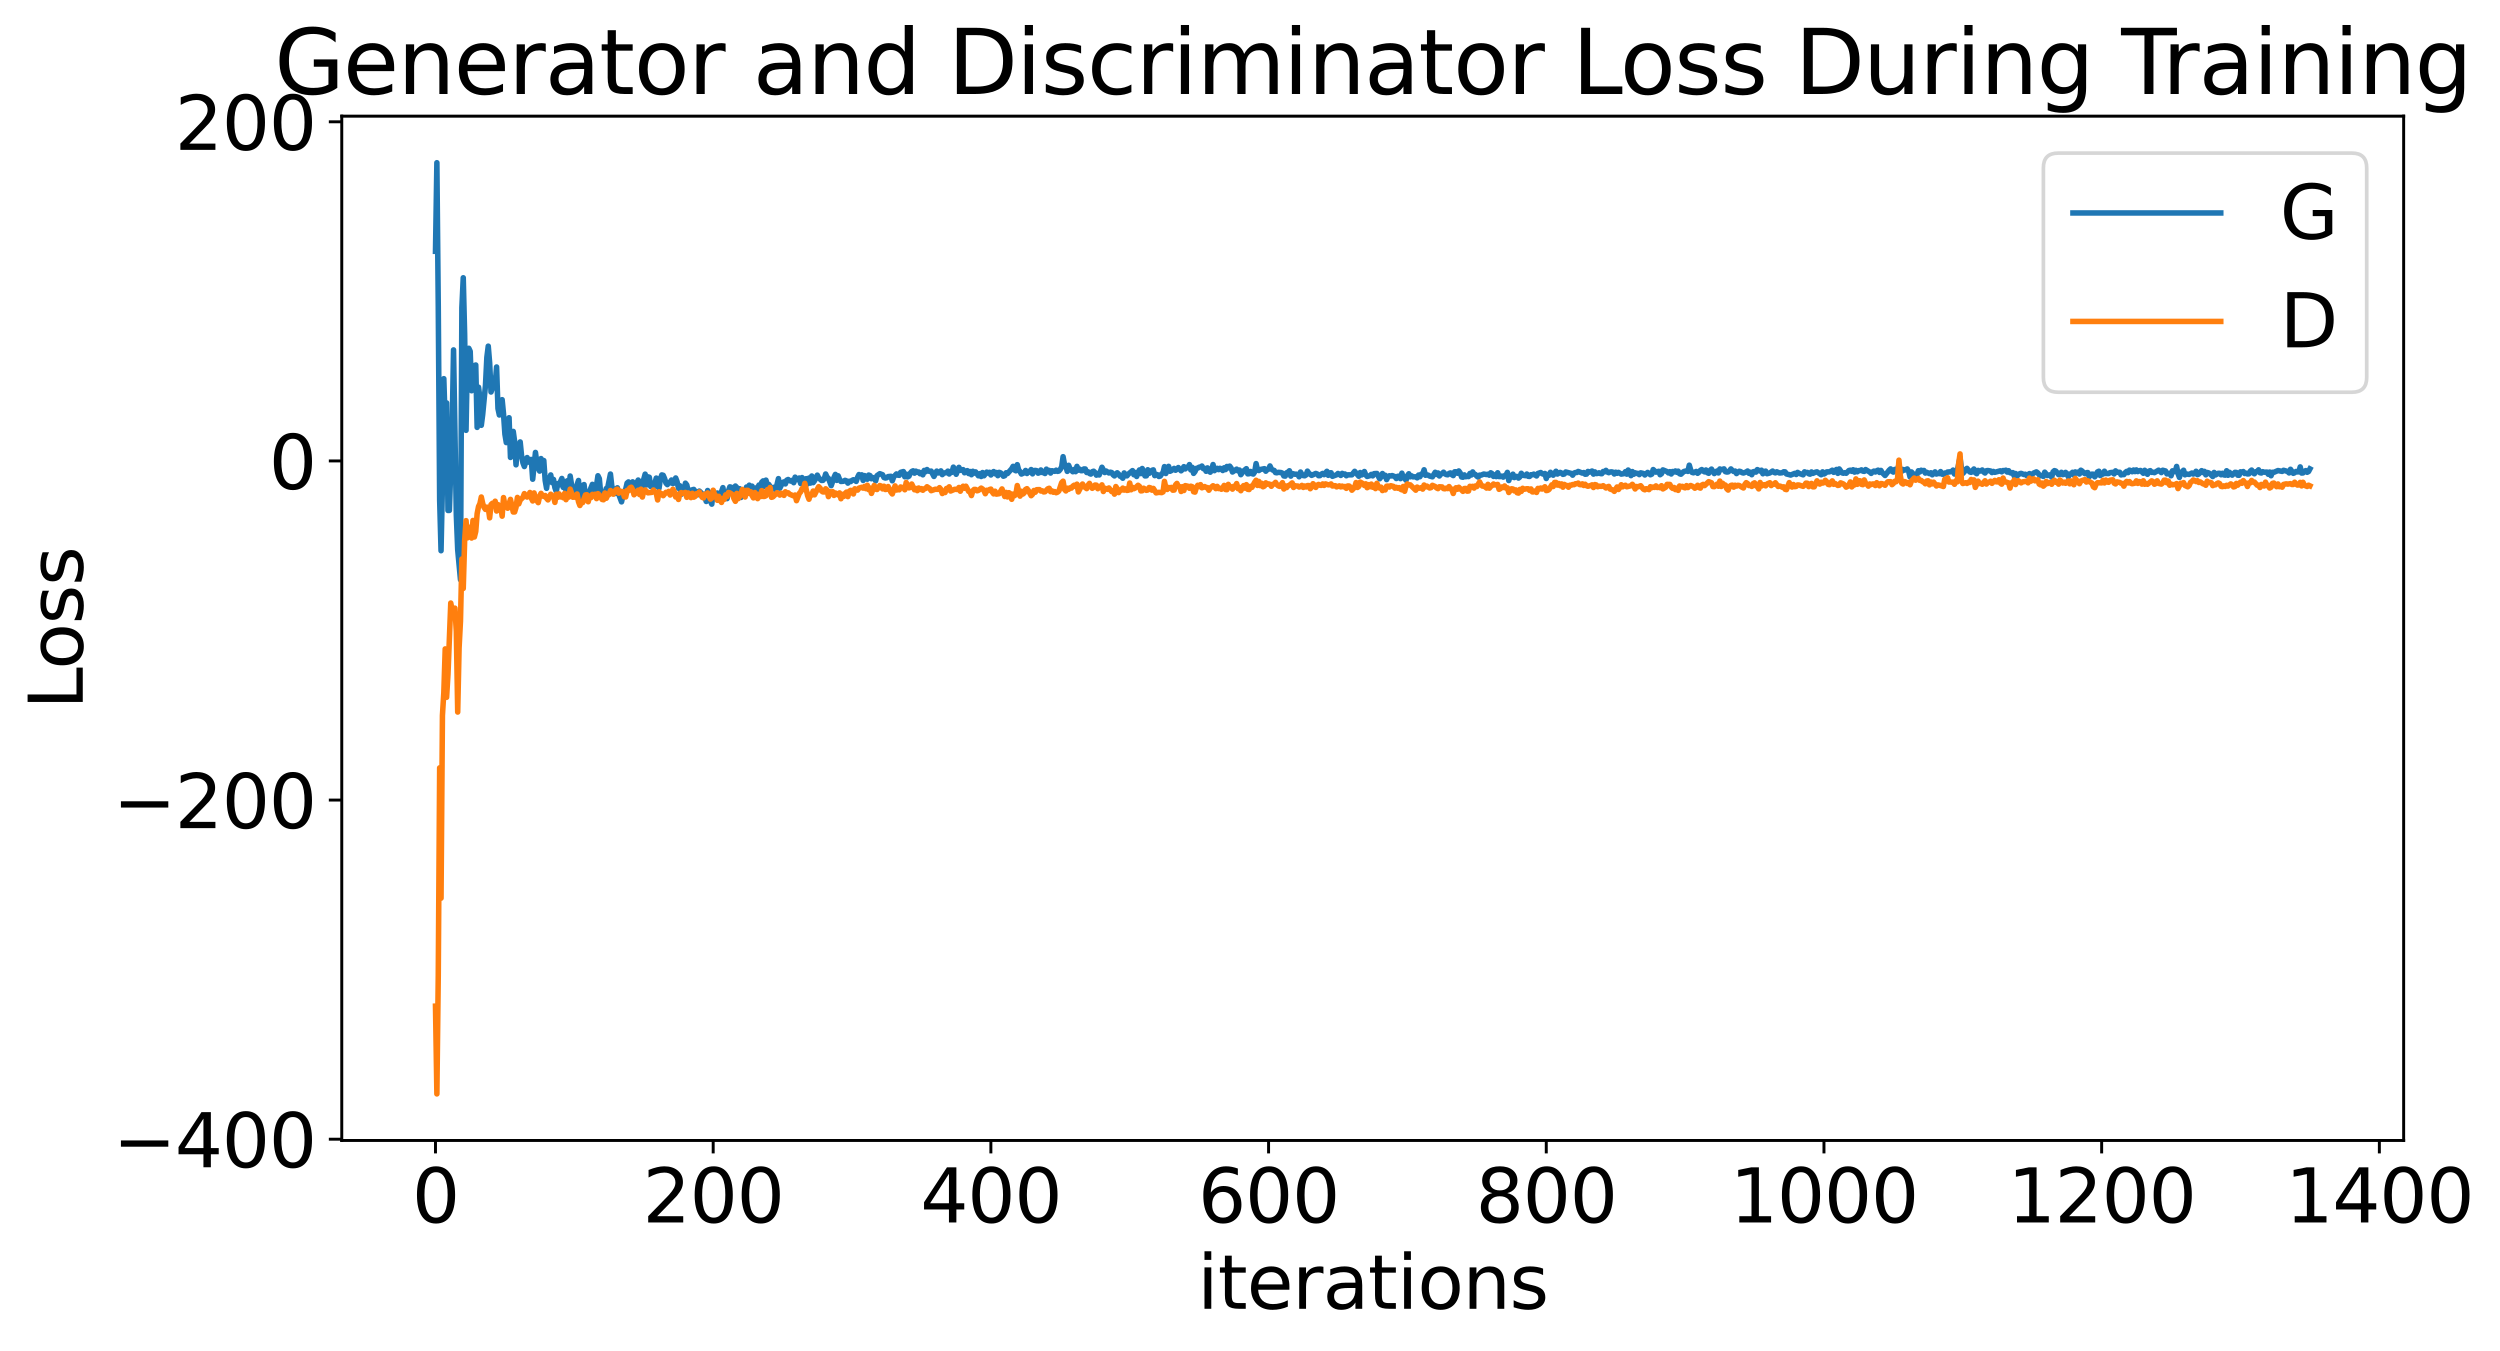 <?xml version="1.0" encoding="utf-8" standalone="no"?>
<!DOCTYPE svg PUBLIC "-//W3C//DTD SVG 1.1//EN"
  "http://www.w3.org/Graphics/SVG/1.1/DTD/svg11.dtd">
<svg xmlns:xlink="http://www.w3.org/1999/xlink" width="676.565pt" height="365.549pt" viewBox="0 0 676.565 365.549" xmlns="http://www.w3.org/2000/svg" version="1.1">
 <defs>
  <style type="text/css">*{stroke-linejoin: round; stroke-linecap: butt}</style>
 </defs>
 <g id="figure_1">
  <g id="patch_1">
   <path d="M 0 365.549 
L 676.565 365.549 
L 676.565 -0 
L 0 -0 
z
" style="fill: #ffffff"/>
  </g>
  <g id="axes_1">
   <g id="patch_2">
    <path d="M 92.491 308.636 
L 650.491 308.636 
L 650.491 31.436 
L 92.491 31.436 
z
" style="fill: #ffffff"/>
   </g>
   <g id="matplotlib.axis_1">
    <g id="xtick_1">
     <g id="line2d_1">
      <defs>
       <path id="m0da37f984e" d="M 0 0 
L 0 3.5 
" style="stroke: #000000; stroke-width: 0.8"/>
      </defs>
      <g>
       <use xlink:href="#m0da37f984e" x="117.854" y="308.636" style="stroke: #000000; stroke-width: 0.8"/>
      </g>
     </g>
     <g id="text_1">
      <!-- 0 -->
      <g transform="translate(111.492 330.833) scale(0.2 -0.2)">
       <defs>
        <path id="DejaVuSans-30" d="M 2034 4250 
Q 1547 4250 1301 3770 
Q 1056 3291 1056 2328 
Q 1056 1369 1301 889 
Q 1547 409 2034 409 
Q 2525 409 2770 889 
Q 3016 1369 3016 2328 
Q 3016 3291 2770 3770 
Q 2525 4250 2034 4250 
z
M 2034 4750 
Q 2819 4750 3233 4129 
Q 3647 3509 3647 2328 
Q 3647 1150 3233 529 
Q 2819 -91 2034 -91 
Q 1250 -91 836 529 
Q 422 1150 422 2328 
Q 422 3509 836 4129 
Q 1250 4750 2034 4750 
z
" transform="scale(0.016)"/>
       </defs>
       <use xlink:href="#DejaVuSans-30"/>
      </g>
     </g>
    </g>
    <g id="xtick_2">
     <g id="line2d_2">
      <g>
       <use xlink:href="#m0da37f984e" x="193.006" y="308.636" style="stroke: #000000; stroke-width: 0.8"/>
      </g>
     </g>
     <g id="text_2">
      <!-- 200 -->
      <g transform="translate(173.918 330.833) scale(0.2 -0.2)">
       <defs>
        <path id="DejaVuSans-32" d="M 1228 531 
L 3431 531 
L 3431 0 
L 469 0 
L 469 531 
Q 828 903 1448 1529 
Q 2069 2156 2228 2338 
Q 2531 2678 2651 2914 
Q 2772 3150 2772 3378 
Q 2772 3750 2511 3984 
Q 2250 4219 1831 4219 
Q 1534 4219 1204 4116 
Q 875 4013 500 3803 
L 500 4441 
Q 881 4594 1212 4672 
Q 1544 4750 1819 4750 
Q 2544 4750 2975 4387 
Q 3406 4025 3406 3419 
Q 3406 3131 3298 2873 
Q 3191 2616 2906 2266 
Q 2828 2175 2409 1742 
Q 1991 1309 1228 531 
z
" transform="scale(0.016)"/>
       </defs>
       <use xlink:href="#DejaVuSans-32"/>
       <use xlink:href="#DejaVuSans-30" x="63.623"/>
       <use xlink:href="#DejaVuSans-30" x="127.246"/>
      </g>
     </g>
    </g>
    <g id="xtick_3">
     <g id="line2d_3">
      <g>
       <use xlink:href="#m0da37f984e" x="268.157" y="308.636" style="stroke: #000000; stroke-width: 0.8"/>
      </g>
     </g>
     <g id="text_3">
      <!-- 400 -->
      <g transform="translate(249.07 330.833) scale(0.2 -0.2)">
       <defs>
        <path id="DejaVuSans-34" d="M 2419 4116 
L 825 1625 
L 2419 1625 
L 2419 4116 
z
M 2253 4666 
L 3047 4666 
L 3047 1625 
L 3713 1625 
L 3713 1100 
L 3047 1100 
L 3047 0 
L 2419 0 
L 2419 1100 
L 313 1100 
L 313 1709 
L 2253 4666 
z
" transform="scale(0.016)"/>
       </defs>
       <use xlink:href="#DejaVuSans-34"/>
       <use xlink:href="#DejaVuSans-30" x="63.623"/>
       <use xlink:href="#DejaVuSans-30" x="127.246"/>
      </g>
     </g>
    </g>
    <g id="xtick_4">
     <g id="line2d_4">
      <g>
       <use xlink:href="#m0da37f984e" x="343.309" y="308.636" style="stroke: #000000; stroke-width: 0.8"/>
      </g>
     </g>
     <g id="text_4">
      <!-- 600 -->
      <g transform="translate(324.221 330.833) scale(0.2 -0.2)">
       <defs>
        <path id="DejaVuSans-36" d="M 2113 2584 
Q 1688 2584 1439 2293 
Q 1191 2003 1191 1497 
Q 1191 994 1439 701 
Q 1688 409 2113 409 
Q 2538 409 2786 701 
Q 3034 994 3034 1497 
Q 3034 2003 2786 2293 
Q 2538 2584 2113 2584 
z
M 3366 4563 
L 3366 3988 
Q 3128 4100 2886 4159 
Q 2644 4219 2406 4219 
Q 1781 4219 1451 3797 
Q 1122 3375 1075 2522 
Q 1259 2794 1537 2939 
Q 1816 3084 2150 3084 
Q 2853 3084 3261 2657 
Q 3669 2231 3669 1497 
Q 3669 778 3244 343 
Q 2819 -91 2113 -91 
Q 1303 -91 875 529 
Q 447 1150 447 2328 
Q 447 3434 972 4092 
Q 1497 4750 2381 4750 
Q 2619 4750 2861 4703 
Q 3103 4656 3366 4563 
z
" transform="scale(0.016)"/>
       </defs>
       <use xlink:href="#DejaVuSans-36"/>
       <use xlink:href="#DejaVuSans-30" x="63.623"/>
       <use xlink:href="#DejaVuSans-30" x="127.246"/>
      </g>
     </g>
    </g>
    <g id="xtick_5">
     <g id="line2d_5">
      <g>
       <use xlink:href="#m0da37f984e" x="418.46" y="308.636" style="stroke: #000000; stroke-width: 0.8"/>
      </g>
     </g>
     <g id="text_5">
      <!-- 800 -->
      <g transform="translate(399.373 330.833) scale(0.2 -0.2)">
       <defs>
        <path id="DejaVuSans-38" d="M 2034 2216 
Q 1584 2216 1326 1975 
Q 1069 1734 1069 1313 
Q 1069 891 1326 650 
Q 1584 409 2034 409 
Q 2484 409 2743 651 
Q 3003 894 3003 1313 
Q 3003 1734 2745 1975 
Q 2488 2216 2034 2216 
z
M 1403 2484 
Q 997 2584 770 2862 
Q 544 3141 544 3541 
Q 544 4100 942 4425 
Q 1341 4750 2034 4750 
Q 2731 4750 3128 4425 
Q 3525 4100 3525 3541 
Q 3525 3141 3298 2862 
Q 3072 2584 2669 2484 
Q 3125 2378 3379 2068 
Q 3634 1759 3634 1313 
Q 3634 634 3220 271 
Q 2806 -91 2034 -91 
Q 1263 -91 848 271 
Q 434 634 434 1313 
Q 434 1759 690 2068 
Q 947 2378 1403 2484 
z
M 1172 3481 
Q 1172 3119 1398 2916 
Q 1625 2713 2034 2713 
Q 2441 2713 2670 2916 
Q 2900 3119 2900 3481 
Q 2900 3844 2670 4047 
Q 2441 4250 2034 4250 
Q 1625 4250 1398 4047 
Q 1172 3844 1172 3481 
z
" transform="scale(0.016)"/>
       </defs>
       <use xlink:href="#DejaVuSans-38"/>
       <use xlink:href="#DejaVuSans-30" x="63.623"/>
       <use xlink:href="#DejaVuSans-30" x="127.246"/>
      </g>
     </g>
    </g>
    <g id="xtick_6">
     <g id="line2d_6">
      <g>
       <use xlink:href="#m0da37f984e" x="493.612" y="308.636" style="stroke: #000000; stroke-width: 0.8"/>
      </g>
     </g>
     <g id="text_6">
      <!-- 1000 -->
      <g transform="translate(468.162 330.833) scale(0.2 -0.2)">
       <defs>
        <path id="DejaVuSans-31" d="M 794 531 
L 1825 531 
L 1825 4091 
L 703 3866 
L 703 4441 
L 1819 4666 
L 2450 4666 
L 2450 531 
L 3481 531 
L 3481 0 
L 794 0 
L 794 531 
z
" transform="scale(0.016)"/>
       </defs>
       <use xlink:href="#DejaVuSans-31"/>
       <use xlink:href="#DejaVuSans-30" x="63.623"/>
       <use xlink:href="#DejaVuSans-30" x="127.246"/>
       <use xlink:href="#DejaVuSans-30" x="190.869"/>
      </g>
     </g>
    </g>
    <g id="xtick_7">
     <g id="line2d_7">
      <g>
       <use xlink:href="#m0da37f984e" x="568.763" y="308.636" style="stroke: #000000; stroke-width: 0.8"/>
      </g>
     </g>
     <g id="text_7">
      <!-- 1200 -->
      <g transform="translate(543.313 330.833) scale(0.2 -0.2)">
       <use xlink:href="#DejaVuSans-31"/>
       <use xlink:href="#DejaVuSans-32" x="63.623"/>
       <use xlink:href="#DejaVuSans-30" x="127.246"/>
       <use xlink:href="#DejaVuSans-30" x="190.869"/>
      </g>
     </g>
    </g>
    <g id="xtick_8">
     <g id="line2d_8">
      <g>
       <use xlink:href="#m0da37f984e" x="643.915" y="308.636" style="stroke: #000000; stroke-width: 0.8"/>
      </g>
     </g>
     <g id="text_8">
      <!-- 1400 -->
      <g transform="translate(618.465 330.833) scale(0.2 -0.2)">
       <use xlink:href="#DejaVuSans-31"/>
       <use xlink:href="#DejaVuSans-34" x="63.623"/>
       <use xlink:href="#DejaVuSans-30" x="127.246"/>
       <use xlink:href="#DejaVuSans-30" x="190.869"/>
      </g>
     </g>
    </g>
    <g id="text_9">
     <!-- iterations -->
     <g transform="translate(324.036 354.189) scale(0.2 -0.2)">
      <defs>
       <path id="DejaVuSans-69" d="M 603 3500 
L 1178 3500 
L 1178 0 
L 603 0 
L 603 3500 
z
M 603 4863 
L 1178 4863 
L 1178 4134 
L 603 4134 
L 603 4863 
z
" transform="scale(0.016)"/>
       <path id="DejaVuSans-74" d="M 1172 4494 
L 1172 3500 
L 2356 3500 
L 2356 3053 
L 1172 3053 
L 1172 1153 
Q 1172 725 1289 603 
Q 1406 481 1766 481 
L 2356 481 
L 2356 0 
L 1766 0 
Q 1100 0 847 248 
Q 594 497 594 1153 
L 594 3053 
L 172 3053 
L 172 3500 
L 594 3500 
L 594 4494 
L 1172 4494 
z
" transform="scale(0.016)"/>
       <path id="DejaVuSans-65" d="M 3597 1894 
L 3597 1613 
L 953 1613 
Q 991 1019 1311 708 
Q 1631 397 2203 397 
Q 2534 397 2845 478 
Q 3156 559 3463 722 
L 3463 178 
Q 3153 47 2828 -22 
Q 2503 -91 2169 -91 
Q 1331 -91 842 396 
Q 353 884 353 1716 
Q 353 2575 817 3079 
Q 1281 3584 2069 3584 
Q 2775 3584 3186 3129 
Q 3597 2675 3597 1894 
z
M 3022 2063 
Q 3016 2534 2758 2815 
Q 2500 3097 2075 3097 
Q 1594 3097 1305 2825 
Q 1016 2553 972 2059 
L 3022 2063 
z
" transform="scale(0.016)"/>
       <path id="DejaVuSans-72" d="M 2631 2963 
Q 2534 3019 2420 3045 
Q 2306 3072 2169 3072 
Q 1681 3072 1420 2755 
Q 1159 2438 1159 1844 
L 1159 0 
L 581 0 
L 581 3500 
L 1159 3500 
L 1159 2956 
Q 1341 3275 1631 3429 
Q 1922 3584 2338 3584 
Q 2397 3584 2469 3576 
Q 2541 3569 2628 3553 
L 2631 2963 
z
" transform="scale(0.016)"/>
       <path id="DejaVuSans-61" d="M 2194 1759 
Q 1497 1759 1228 1600 
Q 959 1441 959 1056 
Q 959 750 1161 570 
Q 1363 391 1709 391 
Q 2188 391 2477 730 
Q 2766 1069 2766 1631 
L 2766 1759 
L 2194 1759 
z
M 3341 1997 
L 3341 0 
L 2766 0 
L 2766 531 
Q 2569 213 2275 61 
Q 1981 -91 1556 -91 
Q 1019 -91 701 211 
Q 384 513 384 1019 
Q 384 1609 779 1909 
Q 1175 2209 1959 2209 
L 2766 2209 
L 2766 2266 
Q 2766 2663 2505 2880 
Q 2244 3097 1772 3097 
Q 1472 3097 1187 3025 
Q 903 2953 641 2809 
L 641 3341 
Q 956 3463 1253 3523 
Q 1550 3584 1831 3584 
Q 2591 3584 2966 3190 
Q 3341 2797 3341 1997 
z
" transform="scale(0.016)"/>
       <path id="DejaVuSans-6f" d="M 1959 3097 
Q 1497 3097 1228 2736 
Q 959 2375 959 1747 
Q 959 1119 1226 758 
Q 1494 397 1959 397 
Q 2419 397 2687 759 
Q 2956 1122 2956 1747 
Q 2956 2369 2687 2733 
Q 2419 3097 1959 3097 
z
M 1959 3584 
Q 2709 3584 3137 3096 
Q 3566 2609 3566 1747 
Q 3566 888 3137 398 
Q 2709 -91 1959 -91 
Q 1206 -91 779 398 
Q 353 888 353 1747 
Q 353 2609 779 3096 
Q 1206 3584 1959 3584 
z
" transform="scale(0.016)"/>
       <path id="DejaVuSans-6e" d="M 3513 2113 
L 3513 0 
L 2938 0 
L 2938 2094 
Q 2938 2591 2744 2837 
Q 2550 3084 2163 3084 
Q 1697 3084 1428 2787 
Q 1159 2491 1159 1978 
L 1159 0 
L 581 0 
L 581 3500 
L 1159 3500 
L 1159 2956 
Q 1366 3272 1645 3428 
Q 1925 3584 2291 3584 
Q 2894 3584 3203 3211 
Q 3513 2838 3513 2113 
z
" transform="scale(0.016)"/>
       <path id="DejaVuSans-73" d="M 2834 3397 
L 2834 2853 
Q 2591 2978 2328 3040 
Q 2066 3103 1784 3103 
Q 1356 3103 1142 2972 
Q 928 2841 928 2578 
Q 928 2378 1081 2264 
Q 1234 2150 1697 2047 
L 1894 2003 
Q 2506 1872 2764 1633 
Q 3022 1394 3022 966 
Q 3022 478 2636 193 
Q 2250 -91 1575 -91 
Q 1294 -91 989 -36 
Q 684 19 347 128 
L 347 722 
Q 666 556 975 473 
Q 1284 391 1588 391 
Q 1994 391 2212 530 
Q 2431 669 2431 922 
Q 2431 1156 2273 1281 
Q 2116 1406 1581 1522 
L 1381 1569 
Q 847 1681 609 1914 
Q 372 2147 372 2553 
Q 372 3047 722 3315 
Q 1072 3584 1716 3584 
Q 2034 3584 2315 3537 
Q 2597 3491 2834 3397 
z
" transform="scale(0.016)"/>
      </defs>
      <use xlink:href="#DejaVuSans-69"/>
      <use xlink:href="#DejaVuSans-74" x="27.783"/>
      <use xlink:href="#DejaVuSans-65" x="66.992"/>
      <use xlink:href="#DejaVuSans-72" x="128.516"/>
      <use xlink:href="#DejaVuSans-61" x="169.629"/>
      <use xlink:href="#DejaVuSans-74" x="230.908"/>
      <use xlink:href="#DejaVuSans-69" x="270.117"/>
      <use xlink:href="#DejaVuSans-6f" x="297.9"/>
      <use xlink:href="#DejaVuSans-6e" x="359.082"/>
      <use xlink:href="#DejaVuSans-73" x="422.461"/>
     </g>
    </g>
   </g>
   <g id="matplotlib.axis_2">
    <g id="ytick_1">
     <g id="line2d_9">
      <defs>
       <path id="m88337c8710" d="M 0 0 
L -3.5 0 
" style="stroke: #000000; stroke-width: 0.8"/>
      </defs>
      <g>
       <use xlink:href="#m88337c8710" x="92.491" y="308.301" style="stroke: #000000; stroke-width: 0.8"/>
      </g>
     </g>
     <g id="text_10">
      <!-- −400 -->
      <g transform="translate(30.556 315.9) scale(0.2 -0.2)">
       <defs>
        <path id="DejaVuSans-2212" d="M 678 2272 
L 4684 2272 
L 4684 1741 
L 678 1741 
L 678 2272 
z
" transform="scale(0.016)"/>
       </defs>
       <use xlink:href="#DejaVuSans-2212"/>
       <use xlink:href="#DejaVuSans-34" x="83.789"/>
       <use xlink:href="#DejaVuSans-30" x="147.412"/>
       <use xlink:href="#DejaVuSans-30" x="211.035"/>
      </g>
     </g>
    </g>
    <g id="ytick_2">
     <g id="line2d_10">
      <g>
       <use xlink:href="#m88337c8710" x="92.491" y="216.52" style="stroke: #000000; stroke-width: 0.8"/>
      </g>
     </g>
     <g id="text_11">
      <!-- −200 -->
      <g transform="translate(30.556 224.119) scale(0.2 -0.2)">
       <use xlink:href="#DejaVuSans-2212"/>
       <use xlink:href="#DejaVuSans-32" x="83.789"/>
       <use xlink:href="#DejaVuSans-30" x="147.412"/>
       <use xlink:href="#DejaVuSans-30" x="211.035"/>
      </g>
     </g>
    </g>
    <g id="ytick_3">
     <g id="line2d_11">
      <g>
       <use xlink:href="#m88337c8710" x="92.491" y="124.739" style="stroke: #000000; stroke-width: 0.8"/>
      </g>
     </g>
     <g id="text_12">
      <!-- 0 -->
      <g transform="translate(72.766 132.338) scale(0.2 -0.2)">
       <use xlink:href="#DejaVuSans-30"/>
      </g>
     </g>
    </g>
    <g id="ytick_4">
     <g id="line2d_12">
      <g>
       <use xlink:href="#m88337c8710" x="92.491" y="32.958" style="stroke: #000000; stroke-width: 0.8"/>
      </g>
     </g>
     <g id="text_13">
      <!-- 200 -->
      <g transform="translate(47.316 40.557) scale(0.2 -0.2)">
       <use xlink:href="#DejaVuSans-32"/>
       <use xlink:href="#DejaVuSans-30" x="63.623"/>
       <use xlink:href="#DejaVuSans-30" x="127.246"/>
      </g>
     </g>
    </g>
    <g id="text_14">
     <!-- Loss -->
     <g transform="translate(22.397 191.971) rotate(-90) scale(0.2 -0.2)">
      <defs>
       <path id="DejaVuSans-4c" d="M 628 4666 
L 1259 4666 
L 1259 531 
L 3531 531 
L 3531 0 
L 628 0 
L 628 4666 
z
" transform="scale(0.016)"/>
      </defs>
      <use xlink:href="#DejaVuSans-4c"/>
      <use xlink:href="#DejaVuSans-6f" x="53.963"/>
      <use xlink:href="#DejaVuSans-73" x="115.145"/>
      <use xlink:href="#DejaVuSans-73" x="167.244"/>
     </g>
    </g>
   </g>
   <g id="line2d_13">
    <path d="M 117.854 68.01 
L 118.23 44.036 
L 118.606 82.894 
L 118.982 135.353 
L 119.357 149.038 
L 119.733 131.292 
L 120.109 102.481 
L 120.485 114.664 
L 120.86 109.036 
L 121.236 138.147 
L 121.612 138.134 
L 122.363 115.734 
L 122.739 94.696 
L 123.491 139.286 
L 123.866 148.795 
L 124.618 156.878 
L 124.994 83.249 
L 125.369 75.174 
L 125.745 90.473 
L 126.121 116.457 
L 126.497 96.256 
L 126.872 94.26 
L 127.248 95.075 
L 127.624 105.745 
L 128 103.501 
L 128.375 98.938 
L 128.751 98.781 
L 129.127 115.659 
L 129.503 104.793 
L 129.879 107.675 
L 130.254 115.096 
L 130.63 112.159 
L 131.382 104.285 
L 131.757 96.707 
L 132.133 93.68 
L 132.509 98.194 
L 132.885 106.086 
L 133.26 105.036 
L 133.636 102.323 
L 134.012 103.946 
L 134.388 99.317 
L 134.763 110.565 
L 135.139 112.307 
L 135.515 111.666 
L 135.891 108.168 
L 136.266 111.995 
L 136.642 117.503 
L 137.018 119.774 
L 137.394 119.367 
L 137.769 113.052 
L 138.145 123.794 
L 138.521 123.122 
L 138.897 116.752 
L 139.272 119.487 
L 139.648 125.791 
L 140.024 120.978 
L 140.4 122.459 
L 140.775 119.602 
L 141.151 123.368 
L 141.527 125.267 
L 141.903 126.254 
L 142.654 123.833 
L 143.03 125.067 
L 143.406 124.405 
L 143.782 124.343 
L 144.157 129.685 
L 144.909 122.441 
L 145.285 125.292 
L 145.66 126.639 
L 146.036 127.489 
L 146.412 124.105 
L 146.788 127.007 
L 147.163 124.635 
L 147.539 130.008 
L 147.915 132.148 
L 148.291 129.333 
L 148.666 130.199 
L 149.042 128.532 
L 149.418 130.615 
L 149.794 129.75 
L 150.169 131.975 
L 150.545 133.042 
L 150.921 130.869 
L 151.297 131.244 
L 152.048 129.486 
L 152.424 131.903 
L 152.8 130.3 
L 153.175 132.787 
L 153.551 130.104 
L 153.927 132.297 
L 154.303 128.828 
L 155.054 133.625 
L 155.43 133.679 
L 155.806 132.891 
L 156.182 131.166 
L 156.557 130.029 
L 156.933 136.267 
L 157.309 133.172 
L 157.685 131.367 
L 158.06 131.144 
L 158.436 134.254 
L 158.812 133.153 
L 159.188 135.194 
L 159.563 132.96 
L 160.315 131.082 
L 160.691 132.585 
L 161.066 133.281 
L 161.442 131.341 
L 161.818 128.753 
L 162.194 129.528 
L 162.569 133.658 
L 162.945 133.308 
L 163.321 134.76 
L 164.072 132.202 
L 164.448 132.04 
L 165.2 128.293 
L 165.575 131.624 
L 165.951 132.367 
L 166.327 133.575 
L 166.703 133.468 
L 167.079 132.014 
L 167.454 133.775 
L 168.206 135.817 
L 168.582 134.156 
L 168.957 133.039 
L 169.333 132.366 
L 169.709 130.732 
L 170.085 130.422 
L 170.836 131.352 
L 171.212 130.397 
L 171.588 132.386 
L 171.963 133.449 
L 172.339 130.621 
L 172.715 129.916 
L 173.091 130.78 
L 173.466 130.367 
L 173.842 133.018 
L 174.218 129.7 
L 174.594 128.315 
L 174.969 131.243 
L 175.345 129.04 
L 175.721 129.159 
L 176.097 131.658 
L 176.472 130.877 
L 176.848 132.068 
L 177.6 129.382 
L 177.975 131.489 
L 178.351 132.135 
L 178.727 129.52 
L 179.103 128.527 
L 179.479 128.627 
L 179.854 129.507 
L 180.23 130.754 
L 180.606 131.149 
L 180.982 130.543 
L 181.357 130.694 
L 181.733 129.901 
L 182.109 130.887 
L 182.485 130.64 
L 182.86 129.355 
L 183.236 130.365 
L 183.612 132.129 
L 183.988 131.452 
L 184.363 133.778 
L 184.739 132.794 
L 185.115 132.711 
L 185.491 130.761 
L 185.866 131.242 
L 186.242 132.939 
L 186.618 133.683 
L 186.994 132.669 
L 187.745 132.445 
L 188.121 132.994 
L 188.497 133.06 
L 188.872 133.885 
L 189.248 132.892 
L 189.624 133.233 
L 190 133.746 
L 190.375 133.739 
L 190.751 134.525 
L 191.127 135.705 
L 191.503 132.744 
L 191.879 135.219 
L 192.254 135.591 
L 192.63 136.433 
L 193.006 132.965 
L 193.382 134.075 
L 193.757 133.541 
L 194.133 133.422 
L 194.509 135.237 
L 195.636 131.971 
L 196.012 134.241 
L 196.388 134.068 
L 196.763 134.937 
L 197.139 132.84 
L 197.515 131.756 
L 197.891 131.859 
L 198.266 132.699 
L 198.642 132.989 
L 199.018 131.534 
L 199.394 131.943 
L 199.769 132.9 
L 200.145 132.249 
L 200.521 134.623 
L 200.897 132.871 
L 201.272 133.639 
L 201.648 133.328 
L 202.024 131.803 
L 202.4 132.484 
L 202.775 131.304 
L 203.151 132.834 
L 203.527 131.565 
L 203.903 132.346 
L 204.279 132.763 
L 204.654 132.034 
L 205.03 132.01 
L 205.406 131.256 
L 205.782 133.788 
L 206.157 130.493 
L 206.533 130.136 
L 206.909 131.67 
L 207.285 129.936 
L 207.66 131.294 
L 208.036 131.094 
L 208.788 132.187 
L 209.539 131.861 
L 209.915 132.64 
L 210.666 129.53 
L 211.042 132.112 
L 211.794 130.58 
L 212.169 130.407 
L 212.545 130.957 
L 212.921 129.942 
L 213.297 129.766 
L 213.672 130.066 
L 214.048 130.203 
L 214.424 129.98 
L 214.8 130.627 
L 215.175 129.133 
L 215.551 129.835 
L 216.303 129.364 
L 216.679 130.857 
L 217.054 129.246 
L 217.43 129.706 
L 217.806 130.421 
L 218.182 129.545 
L 218.557 130.94 
L 218.933 129.371 
L 219.309 130.738 
L 219.685 128.822 
L 220.06 130.61 
L 220.436 130.103 
L 221.188 128.587 
L 221.563 129.332 
L 222.315 130.014 
L 222.691 130.005 
L 223.066 129.564 
L 223.442 128.278 
L 223.818 129.133 
L 224.194 129.444 
L 224.945 131.422 
L 225.697 129.227 
L 226.072 128.387 
L 226.448 130.002 
L 226.824 128.766 
L 227.2 129.728 
L 227.575 130.295 
L 228.327 130.229 
L 228.703 129.99 
L 229.079 130.146 
L 229.454 130.742 
L 229.83 130.233 
L 230.206 130.336 
L 230.582 130.009 
L 230.957 129.832 
L 231.333 129.938 
L 231.709 130.277 
L 232.085 129.16 
L 232.46 128.428 
L 232.836 128.815 
L 233.212 128.503 
L 233.588 130.018 
L 233.963 128.713 
L 234.339 129.533 
L 234.715 129.687 
L 235.091 128.563 
L 235.466 128.72 
L 235.842 129.561 
L 236.218 129.261 
L 236.594 129.333 
L 236.969 130.125 
L 237.345 128.726 
L 238.097 128.193 
L 238.848 128.481 
L 239.224 129.227 
L 239.6 129.364 
L 239.975 129.293 
L 240.351 128.979 
L 241.103 128.9 
L 241.479 130.109 
L 241.854 129.085 
L 242.606 128.258 
L 242.982 128.583 
L 243.357 128.64 
L 243.733 127.829 
L 244.485 127.622 
L 244.86 129.027 
L 245.236 128.308 
L 245.612 129.061 
L 245.988 128.863 
L 246.363 128.028 
L 246.739 127.59 
L 247.115 127.418 
L 247.491 128.046 
L 247.866 127.51 
L 248.242 127.816 
L 248.618 127.725 
L 248.994 128.205 
L 249.369 127.91 
L 249.745 128.496 
L 250.121 127.307 
L 250.497 127.661 
L 250.872 127.074 
L 251.248 127.464 
L 251.624 127.568 
L 252 127.493 
L 252.751 128.934 
L 253.503 127.495 
L 253.879 127.974 
L 254.254 127.964 
L 254.63 127.433 
L 255.006 128.446 
L 255.382 128.006 
L 256.133 127.934 
L 256.509 127.503 
L 256.885 128.276 
L 257.26 127.592 
L 257.636 127.821 
L 258.012 126.42 
L 258.388 127.184 
L 258.763 128.351 
L 259.515 126.478 
L 259.891 127.288 
L 260.642 127.097 
L 261.018 127.944 
L 261.394 127.523 
L 261.769 127.369 
L 262.145 128.155 
L 262.521 127.606 
L 262.897 128.47 
L 263.272 127.537 
L 263.648 128.049 
L 264.024 127.705 
L 264.775 128.758 
L 265.151 128.176 
L 265.527 128.949 
L 265.903 127.886 
L 266.279 128.758 
L 267.03 127.764 
L 267.406 128.041 
L 267.782 127.818 
L 268.157 128.539 
L 268.533 127.909 
L 268.909 127.62 
L 269.285 128.215 
L 269.66 127.872 
L 270.036 128.731 
L 270.412 127.831 
L 270.788 127.973 
L 271.163 128.302 
L 271.539 128.875 
L 271.915 128.731 
L 272.291 127.937 
L 272.666 128.147 
L 273.794 126.865 
L 274.169 126.206 
L 274.545 127.195 
L 274.921 127.406 
L 275.297 125.752 
L 275.672 127.181 
L 276.048 127.622 
L 276.424 128.285 
L 277.175 127.953 
L 277.551 127.321 
L 277.927 128.138 
L 278.303 127.596 
L 278.679 127.777 
L 279.054 127.076 
L 279.43 128.238 
L 279.806 127.355 
L 280.182 127.311 
L 280.557 127.383 
L 280.933 128.051 
L 281.309 127.911 
L 281.685 127.191 
L 282.06 127.863 
L 282.436 127.925 
L 282.812 128.141 
L 283.188 126.967 
L 283.563 127.602 
L 283.939 127.303 
L 284.315 128.02 
L 284.691 127.396 
L 285.442 127.55 
L 285.818 127.241 
L 286.194 127.562 
L 286.569 127.469 
L 286.945 127.018 
L 287.321 126.33 
L 287.697 123.594 
L 288.072 125.641 
L 288.448 126.194 
L 288.824 127.565 
L 289.2 125.926 
L 289.575 126.839 
L 290.327 127.663 
L 290.703 127.044 
L 291.079 127.646 
L 291.454 126.217 
L 291.83 127.247 
L 292.206 126.969 
L 292.582 127.389 
L 292.957 127.367 
L 293.333 126.91 
L 293.709 126.92 
L 294.085 127.869 
L 294.46 127.674 
L 294.836 128.141 
L 295.212 128.297 
L 295.588 127.669 
L 295.963 127.522 
L 296.339 127.865 
L 296.715 128.588 
L 297.091 128.133 
L 297.466 128.536 
L 298.218 126.453 
L 298.969 127.878 
L 299.345 127.473 
L 300.097 127.995 
L 300.472 127.785 
L 300.848 127.877 
L 301.224 128.483 
L 301.6 128.794 
L 301.975 128.221 
L 302.351 127.948 
L 302.727 128.313 
L 303.103 128.855 
L 303.479 128.997 
L 303.854 129.42 
L 304.23 127.992 
L 304.606 128.745 
L 304.982 128.776 
L 305.357 128.307 
L 306.485 127.366 
L 306.86 128.478 
L 307.236 127.867 
L 307.612 128.945 
L 307.988 127.881 
L 308.363 127.177 
L 308.739 128.168 
L 309.115 126.793 
L 309.491 127.978 
L 309.866 128.793 
L 310.242 128.766 
L 310.618 127.131 
L 310.994 128.101 
L 311.745 127.293 
L 312.121 127.158 
L 312.497 128.714 
L 312.872 128.371 
L 313.248 128.487 
L 313.624 128.947 
L 314 128.838 
L 314.375 128.26 
L 314.751 127.951 
L 315.127 126.283 
L 315.503 128.14 
L 316.254 126.208 
L 316.63 127.54 
L 317.006 127.357 
L 317.757 126.763 
L 318.133 127.26 
L 318.509 126.997 
L 318.885 126.529 
L 319.636 127.412 
L 320.012 127.05 
L 320.388 126.293 
L 320.763 126.896 
L 321.139 126.452 
L 321.515 126.552 
L 321.891 125.732 
L 322.266 127.181 
L 322.642 126.471 
L 323.018 128.103 
L 323.394 127.623 
L 323.769 126.756 
L 324.145 126.674 
L 324.521 126.43 
L 324.897 126.383 
L 325.272 126.126 
L 325.648 126.833 
L 326.024 126.756 
L 326.4 127.538 
L 326.775 126.623 
L 327.151 127.5 
L 327.527 127.788 
L 327.903 127.217 
L 328.279 125.721 
L 328.654 127.375 
L 329.03 126.932 
L 329.406 126.742 
L 329.782 127.097 
L 330.157 126.733 
L 330.533 126.863 
L 330.909 127.33 
L 331.285 126.593 
L 331.66 127.082 
L 332.036 126.241 
L 332.412 126.634 
L 332.788 126.148 
L 333.163 126.651 
L 333.539 127.736 
L 334.291 127.235 
L 334.666 126.962 
L 335.042 127.437 
L 335.418 127.199 
L 335.794 128.461 
L 336.545 127.469 
L 337.297 126.841 
L 337.672 128.237 
L 338.048 128.195 
L 338.424 127.591 
L 338.8 128.171 
L 339.175 128.288 
L 339.551 127.732 
L 339.927 125.466 
L 340.303 127.136 
L 340.679 127.34 
L 341.054 127.066 
L 342.182 126.838 
L 342.557 127.52 
L 342.933 127.099 
L 343.309 126.969 
L 343.685 126.099 
L 344.06 126.906 
L 344.436 127.216 
L 344.812 127.303 
L 345.188 127.895 
L 345.563 127.955 
L 345.939 127.821 
L 346.691 127.889 
L 347.066 128.066 
L 347.442 128.803 
L 347.818 128.846 
L 348.194 127.944 
L 348.569 127.772 
L 348.945 127.405 
L 349.321 128.85 
L 349.697 128.151 
L 350.448 128.344 
L 350.824 128.322 
L 351.2 128.419 
L 351.575 129.028 
L 351.951 127.745 
L 352.327 128.373 
L 352.703 128.704 
L 353.079 128.761 
L 353.454 128.526 
L 353.83 127.504 
L 354.206 128.062 
L 354.957 128.644 
L 356.085 128.131 
L 356.46 128.268 
L 356.836 128.735 
L 357.212 128.723 
L 357.588 128.322 
L 357.963 128.122 
L 358.339 128.457 
L 359.091 127.551 
L 359.466 128.639 
L 359.842 127.98 
L 360.218 127.939 
L 360.594 128.9 
L 361.721 128.486 
L 362.097 128.134 
L 362.848 128.665 
L 363.224 128.103 
L 363.6 128.333 
L 363.975 128.272 
L 364.351 128.75 
L 364.727 128.51 
L 365.854 128.499 
L 366.606 127.554 
L 367.733 128.885 
L 368.109 127.879 
L 368.485 128.531 
L 368.86 128.327 
L 369.236 127.605 
L 369.612 128.514 
L 369.988 128.939 
L 370.739 128.728 
L 371.115 128.386 
L 371.491 128.783 
L 371.866 128.185 
L 372.618 128.133 
L 373.369 129.569 
L 373.745 129.102 
L 374.121 128.149 
L 374.497 128.872 
L 374.872 128.616 
L 375.248 129.793 
L 375.624 129.035 
L 376 128.759 
L 376.375 128.825 
L 376.751 128.702 
L 377.503 128.989 
L 377.879 129.501 
L 378.254 128.9 
L 378.63 128.861 
L 379.006 129.533 
L 379.382 128.055 
L 379.757 129.237 
L 380.133 129.466 
L 380.509 129.964 
L 380.885 128.735 
L 381.26 128.215 
L 381.636 129.036 
L 382.012 128.773 
L 382.388 129.047 
L 383.139 129.044 
L 383.515 129.319 
L 383.891 128.564 
L 384.266 129.012 
L 384.642 128.318 
L 385.018 128.286 
L 385.394 127.139 
L 385.769 128.622 
L 386.145 128.504 
L 386.521 128.593 
L 386.897 128.832 
L 387.648 129.037 
L 388.4 127.809 
L 388.775 128.393 
L 389.151 127.991 
L 389.527 128.813 
L 389.903 128.313 
L 390.279 128.163 
L 390.654 127.789 
L 391.03 128.224 
L 391.406 128.433 
L 391.782 128.49 
L 392.157 128.122 
L 392.533 127.98 
L 392.909 128.462 
L 393.285 128.704 
L 393.66 127.684 
L 394.036 127.673 
L 394.412 128.074 
L 394.788 127.455 
L 395.163 127.971 
L 395.539 129.081 
L 395.915 129.154 
L 396.291 128.514 
L 396.666 129.012 
L 397.042 128.909 
L 397.418 128.977 
L 397.794 128.133 
L 398.169 128.556 
L 398.545 127.717 
L 398.921 128.308 
L 399.297 128.415 
L 399.672 128.869 
L 400.048 129.115 
L 400.424 128.583 
L 400.8 128.591 
L 401.551 128.287 
L 402.303 128.425 
L 402.679 128.334 
L 403.054 128.598 
L 403.43 127.948 
L 403.806 128.183 
L 404.182 128.928 
L 404.557 128.505 
L 404.933 128.977 
L 405.309 127.945 
L 405.685 128.973 
L 406.06 128.972 
L 406.436 128.845 
L 406.812 129.124 
L 407.188 128.709 
L 407.563 128.583 
L 407.939 127.837 
L 408.315 130.046 
L 408.691 128.799 
L 409.066 129.144 
L 409.442 128.329 
L 409.818 129.24 
L 410.194 128.93 
L 410.569 128.951 
L 410.945 129.383 
L 411.321 129.071 
L 411.697 128.082 
L 412.072 128.609 
L 412.824 128.725 
L 413.2 128.285 
L 413.575 128.905 
L 413.951 128.932 
L 414.327 128.47 
L 414.703 128.501 
L 415.079 128.307 
L 415.83 128.804 
L 416.206 128.133 
L 416.957 127.877 
L 417.333 128.187 
L 417.709 128.325 
L 418.085 128.134 
L 418.46 129.491 
L 418.836 128.421 
L 419.212 128.626 
L 419.588 127.815 
L 420.339 128.601 
L 421.091 127.537 
L 421.466 128.289 
L 422.218 127.848 
L 422.594 128.014 
L 422.969 128.374 
L 423.345 128.276 
L 423.721 127.726 
L 425.224 128.123 
L 425.6 128.593 
L 425.975 128.025 
L 426.351 127.879 
L 426.727 127.873 
L 427.103 127.586 
L 428.23 128.033 
L 428.606 127.882 
L 428.982 128.34 
L 429.357 128.304 
L 429.733 127.588 
L 430.109 127.786 
L 430.86 127.473 
L 431.236 128.308 
L 431.612 127.703 
L 431.988 128.155 
L 432.363 128.118 
L 432.739 127.952 
L 433.115 128.173 
L 433.491 128.194 
L 433.866 127.598 
L 434.242 127.689 
L 434.618 127.294 
L 434.994 127.75 
L 435.369 127.921 
L 435.745 127.733 
L 436.121 127.694 
L 436.497 127.787 
L 436.872 128.273 
L 437.248 127.792 
L 437.624 128.088 
L 438 127.834 
L 438.751 128.307 
L 439.503 128.167 
L 439.879 127.65 
L 440.254 128.319 
L 440.63 127.208 
L 441.006 127.67 
L 441.382 128.719 
L 441.757 127.622 
L 442.133 128.343 
L 442.509 127.952 
L 442.885 128.125 
L 443.26 128.104 
L 443.636 128.446 
L 444.012 127.96 
L 444.763 128.137 
L 445.139 128.543 
L 445.891 127.846 
L 446.266 128.096 
L 446.642 128.485 
L 447.018 128.309 
L 447.394 127.078 
L 448.145 127.774 
L 448.897 127.545 
L 449.272 128.473 
L 449.648 128.186 
L 450.024 127.168 
L 451.151 127.63 
L 451.527 127.984 
L 451.903 127.646 
L 452.279 128.272 
L 452.654 127.6 
L 453.03 127.738 
L 453.406 127.453 
L 453.782 127.814 
L 454.157 127.508 
L 454.533 128.201 
L 454.909 128.335 
L 455.66 127.613 
L 456.412 127.424 
L 456.788 127.573 
L 457.163 125.892 
L 457.539 127.174 
L 457.915 127.842 
L 458.291 127.953 
L 459.042 127.589 
L 459.418 128.086 
L 459.794 127.791 
L 460.169 127.289 
L 460.545 127.076 
L 460.921 127.47 
L 461.297 127.703 
L 461.672 127.189 
L 462.048 127.916 
L 462.424 128.085 
L 462.8 127.276 
L 463.175 126.949 
L 463.927 128.157 
L 464.679 127.462 
L 465.054 127.99 
L 465.43 126.916 
L 465.806 127.125 
L 466.557 126.893 
L 466.933 127.64 
L 467.309 127.748 
L 467.685 127.704 
L 468.06 127.395 
L 468.436 126.907 
L 468.812 127.338 
L 469.188 127.592 
L 469.563 127.475 
L 469.939 128.159 
L 470.691 127.532 
L 471.066 127.622 
L 471.442 127.911 
L 471.818 128.008 
L 472.569 127.732 
L 472.945 127.467 
L 473.321 128.089 
L 473.697 127.795 
L 474.072 128.472 
L 474.448 127.68 
L 474.824 127.597 
L 475.2 127.764 
L 475.575 127.09 
L 476.327 127.482 
L 476.703 127.252 
L 477.079 128.213 
L 477.454 127.612 
L 477.83 127.494 
L 478.206 128.196 
L 478.957 127.999 
L 479.709 127.481 
L 480.085 127.838 
L 480.46 127.97 
L 480.836 127.679 
L 481.588 128.012 
L 482.339 127.931 
L 482.715 127.673 
L 483.091 127.697 
L 483.466 128.268 
L 484.218 128.453 
L 484.594 128.564 
L 485.721 128.103 
L 486.097 128.41 
L 486.472 127.841 
L 486.848 128.087 
L 487.975 128.497 
L 488.351 127.695 
L 488.727 127.89 
L 489.103 127.846 
L 489.479 128.225 
L 489.854 128.321 
L 490.23 127.719 
L 490.606 128.108 
L 491.357 127.772 
L 491.733 127.696 
L 492.86 128.476 
L 493.236 127.694 
L 493.612 128.277 
L 493.988 128.055 
L 494.363 127.7 
L 495.115 127.698 
L 495.866 127.25 
L 496.242 127.825 
L 496.994 127.048 
L 497.369 128.101 
L 497.745 126.909 
L 498.497 127.966 
L 498.872 128.072 
L 499.248 127.929 
L 499.624 128.081 
L 500.375 127.33 
L 500.751 127.251 
L 501.127 127.556 
L 501.503 127.127 
L 501.879 127.769 
L 502.254 127.279 
L 502.63 127.672 
L 503.006 127.368 
L 503.382 127.345 
L 503.757 127.157 
L 504.133 127.501 
L 504.509 127.565 
L 504.885 127.078 
L 505.636 127.537 
L 506.012 127.751 
L 506.388 128.114 
L 506.763 127.692 
L 507.139 127.493 
L 507.515 127.737 
L 507.891 127.396 
L 508.266 127.238 
L 508.642 127.849 
L 509.018 127.31 
L 509.394 127.921 
L 510.145 128.675 
L 511.272 127.237 
L 511.648 126.895 
L 512.024 127.557 
L 512.4 127.76 
L 512.775 127.042 
L 513.151 127.49 
L 513.527 126.959 
L 513.903 125.827 
L 514.279 127.099 
L 514.654 127.557 
L 515.03 127.072 
L 515.406 127.23 
L 516.157 126.914 
L 516.533 127.555 
L 516.909 129.069 
L 517.285 127.717 
L 518.036 128.542 
L 518.412 128.549 
L 518.788 128.397 
L 519.163 127.394 
L 519.539 127.717 
L 519.915 127.26 
L 520.291 127.431 
L 520.666 127.321 
L 521.042 128.026 
L 521.418 127.821 
L 522.169 128.173 
L 522.545 127.943 
L 522.921 128.494 
L 523.672 127.702 
L 524.048 128.291 
L 524.424 128.103 
L 524.8 128.178 
L 525.175 127.625 
L 525.551 128.317 
L 525.927 128.342 
L 526.303 128.018 
L 526.679 128.074 
L 527.054 127.75 
L 528.182 127.652 
L 528.557 127.22 
L 528.933 128.289 
L 529.685 127.403 
L 530.436 123.872 
L 530.812 126.68 
L 531.188 128.13 
L 531.563 127.744 
L 531.939 127.041 
L 532.315 126.75 
L 533.066 127.715 
L 533.442 127.829 
L 534.194 126.921 
L 534.569 127.92 
L 534.945 128.193 
L 535.321 127.3 
L 535.697 127.505 
L 536.072 127.435 
L 536.448 127.189 
L 536.824 127.73 
L 537.2 128.007 
L 537.575 127.396 
L 537.951 127.337 
L 538.703 127.466 
L 539.079 127.891 
L 539.454 127.583 
L 539.83 127.822 
L 541.333 127.415 
L 541.709 127.683 
L 542.085 127.34 
L 542.46 127.375 
L 542.836 127.248 
L 543.212 127.759 
L 543.588 127.389 
L 543.963 127.924 
L 544.339 128.04 
L 544.715 127.905 
L 545.091 128.788 
L 545.466 128.149 
L 545.842 128.811 
L 546.594 128.183 
L 546.969 128.106 
L 547.721 128.412 
L 548.097 128.34 
L 548.472 128.701 
L 549.224 128.167 
L 549.6 128.671 
L 550.351 128.026 
L 551.103 127.703 
L 551.479 127.975 
L 551.854 128.484 
L 552.23 128.768 
L 552.606 128.677 
L 552.982 128.928 
L 553.357 127.781 
L 554.109 128.692 
L 554.86 128.487 
L 555.236 129.147 
L 555.612 127.698 
L 555.988 127.366 
L 556.363 127.491 
L 557.115 128.457 
L 557.491 128.351 
L 557.866 127.822 
L 558.242 128.441 
L 558.618 128.341 
L 558.994 127.84 
L 559.369 128.184 
L 559.745 129.06 
L 560.121 128.291 
L 560.497 128.278 
L 560.872 127.817 
L 561.248 128.587 
L 561.624 127.712 
L 562 128.005 
L 562.375 127.762 
L 562.751 128.28 
L 563.127 127.253 
L 563.503 127.503 
L 563.879 127.943 
L 564.254 128.193 
L 564.63 127.929 
L 565.006 127.881 
L 565.382 129.005 
L 566.133 128.315 
L 566.509 128.335 
L 566.885 129.04 
L 567.26 128.536 
L 567.636 127.712 
L 568.012 127.528 
L 568.388 128.696 
L 568.763 128.392 
L 569.139 128.286 
L 569.515 127.522 
L 569.891 128.146 
L 570.642 128.154 
L 571.018 127.915 
L 571.769 127.824 
L 572.145 128.248 
L 572.521 127.428 
L 572.897 127.806 
L 573.648 127.809 
L 574.024 128.529 
L 574.4 128.409 
L 574.775 128.441 
L 575.151 127.899 
L 575.527 127.574 
L 575.903 127.907 
L 576.279 127.228 
L 576.654 127.37 
L 577.03 127.665 
L 577.406 127.196 
L 577.782 127.623 
L 578.157 127.171 
L 578.533 127.619 
L 578.909 127.397 
L 579.285 127.324 
L 580.036 128.078 
L 580.412 127.276 
L 580.788 127.93 
L 581.163 128.354 
L 581.539 127.522 
L 581.915 127.372 
L 582.291 127.828 
L 582.666 127.797 
L 583.042 127.912 
L 584.169 127.244 
L 584.921 127.895 
L 585.297 127.26 
L 586.048 127.457 
L 586.424 128.247 
L 587.175 128.08 
L 587.551 128.754 
L 587.927 127.415 
L 588.303 127.661 
L 588.679 127.597 
L 589.054 126.233 
L 589.43 128.164 
L 589.806 129.201 
L 590.182 127.821 
L 590.557 127.659 
L 590.933 127.259 
L 591.309 128.498 
L 591.685 128.274 
L 592.436 128.387 
L 593.188 128.014 
L 593.563 128.288 
L 593.939 128.1 
L 594.315 127.543 
L 594.691 128.457 
L 595.066 128.276 
L 595.818 127.376 
L 596.194 127.882 
L 596.569 127.567 
L 596.945 128.505 
L 597.321 127.865 
L 597.697 127.97 
L 598.072 128.193 
L 598.824 128.961 
L 599.2 127.856 
L 599.575 128.531 
L 600.327 128.084 
L 600.703 128.09 
L 601.079 128.487 
L 601.454 128.083 
L 601.83 128.522 
L 602.206 128.587 
L 602.582 127.4 
L 602.957 128.622 
L 603.333 127.814 
L 604.085 128.59 
L 604.836 127.825 
L 605.212 127.855 
L 605.588 128.598 
L 605.963 128.624 
L 606.339 127.688 
L 606.715 127.747 
L 607.091 127.618 
L 607.466 128.141 
L 607.842 128.054 
L 608.218 128.26 
L 608.594 128.238 
L 608.969 127.536 
L 609.345 127.212 
L 609.721 127.966 
L 610.097 128.212 
L 610.472 127.657 
L 610.848 127.618 
L 611.224 127.146 
L 611.6 127.928 
L 611.975 128.007 
L 612.351 127.647 
L 612.727 127.791 
L 613.479 127.757 
L 613.854 128.348 
L 614.23 127.747 
L 614.606 128.748 
L 614.982 127.807 
L 615.357 127.829 
L 616.485 127.345 
L 617.612 127.573 
L 617.988 127.273 
L 618.739 127.486 
L 619.115 127.622 
L 619.491 127.986 
L 619.866 127.001 
L 620.618 128.094 
L 620.994 127.937 
L 621.369 127.595 
L 621.745 127.723 
L 622.121 127.677 
L 622.497 126.357 
L 622.872 128.019 
L 623.248 127.988 
L 623.624 127.585 
L 624 127.36 
L 624.375 127.811 
L 624.751 127.605 
L 625.127 126.895 
L 625.127 126.895 
" clip-path="url(#p3940a82f5d)" style="fill: none; stroke: #1f77b4; stroke-width: 1.5; stroke-linecap: square"/>
   </g>
   <g id="line2d_14">
    <path d="M 117.854 272.296 
L 118.23 296.036 
L 118.606 264.026 
L 118.982 207.8 
L 119.357 243.067 
L 119.733 193.63 
L 120.109 187.417 
L 120.485 175.613 
L 120.86 188.709 
L 121.236 182.469 
L 121.988 163.201 
L 122.363 165.079 
L 122.739 164.641 
L 123.115 164.584 
L 123.491 170.878 
L 123.866 192.699 
L 124.242 175.336 
L 124.618 168.05 
L 124.994 151.28 
L 125.369 159.248 
L 125.745 146.288 
L 126.121 140.902 
L 126.497 145.551 
L 126.872 142.667 
L 127.248 143.648 
L 127.624 145.607 
L 128 140.852 
L 128.375 145.328 
L 128.751 143.822 
L 129.127 139.007 
L 129.503 137.083 
L 129.879 136.292 
L 130.254 134.506 
L 130.63 136.254 
L 131.006 137.32 
L 131.382 137.858 
L 131.757 137.249 
L 132.133 137.37 
L 132.509 140.141 
L 132.885 136.559 
L 133.26 136.205 
L 133.636 136.797 
L 134.012 135.642 
L 134.388 138.298 
L 134.763 136.549 
L 135.139 138.086 
L 135.515 137.093 
L 135.891 139.686 
L 136.266 134.66 
L 136.642 136.76 
L 137.018 136.929 
L 137.394 137.545 
L 138.145 135.146 
L 138.897 138.557 
L 139.272 138.551 
L 139.648 137.3 
L 140.024 134.618 
L 140.4 136.359 
L 140.775 135.33 
L 141.527 134.58 
L 141.903 133.587 
L 142.279 134.312 
L 142.654 134.513 
L 143.03 134.178 
L 143.406 133.277 
L 143.782 134.796 
L 144.157 135.57 
L 144.533 133.398 
L 144.909 134.945 
L 145.66 136.024 
L 146.036 134.272 
L 146.412 133.52 
L 146.788 134.134 
L 147.163 134.355 
L 147.539 134.102 
L 147.915 134.851 
L 148.291 135.281 
L 149.042 133.754 
L 149.418 134.35 
L 149.794 134.198 
L 150.169 135.957 
L 150.545 133.746 
L 150.921 134.598 
L 151.297 133.656 
L 151.672 134.48 
L 152.048 134.348 
L 152.424 134.697 
L 152.8 133.513 
L 153.175 135.221 
L 153.551 133.731 
L 153.927 134.529 
L 154.303 132.371 
L 155.054 134.572 
L 155.43 134.072 
L 155.806 134.628 
L 156.182 133.687 
L 156.557 135.794 
L 156.933 136.798 
L 157.309 135.97 
L 157.685 136.02 
L 158.436 133.938 
L 158.812 133.883 
L 159.188 135.784 
L 159.563 134.247 
L 159.939 134.671 
L 160.315 133.788 
L 160.691 133.986 
L 161.066 133.749 
L 161.442 134.938 
L 161.818 133.591 
L 162.194 133.949 
L 162.945 135.163 
L 163.321 135.25 
L 163.697 133.418 
L 164.072 134.84 
L 164.448 134.042 
L 164.824 133.858 
L 165.2 132.744 
L 165.575 133.127 
L 165.951 133.734 
L 166.703 132.54 
L 167.079 132.382 
L 167.454 133.468 
L 167.83 132.895 
L 168.206 133.132 
L 168.582 133.055 
L 168.957 134.444 
L 169.333 134.492 
L 169.709 132.704 
L 170.085 132.804 
L 170.46 132.034 
L 170.836 131.855 
L 171.212 132.524 
L 171.588 133.9 
L 171.963 133.358 
L 172.339 133.204 
L 172.715 132.665 
L 173.091 133.85 
L 173.466 132.38 
L 173.842 134.509 
L 174.218 132.892 
L 174.594 132.6 
L 175.345 133.372 
L 176.097 133.29 
L 176.472 133.234 
L 176.848 132.598 
L 177.224 133.141 
L 177.6 133.469 
L 177.975 135.298 
L 178.351 133.082 
L 178.727 133.767 
L 179.103 133.628 
L 179.479 134.143 
L 180.23 133.234 
L 180.606 133.387 
L 180.982 132.978 
L 181.357 133.963 
L 181.733 133.314 
L 182.109 132.412 
L 182.485 133.066 
L 182.86 134.496 
L 183.236 133.756 
L 183.612 135.163 
L 183.988 133.582 
L 184.363 133.306 
L 184.739 133.525 
L 185.491 133.266 
L 185.866 134.59 
L 186.242 133.405 
L 186.994 134.669 
L 187.369 133.501 
L 187.745 134.549 
L 188.121 134.331 
L 188.497 133.594 
L 188.872 133.685 
L 189.248 133.132 
L 190 134.556 
L 190.375 134.748 
L 190.751 133.735 
L 191.127 134.057 
L 191.503 133.4 
L 192.254 135.079 
L 192.63 134.763 
L 193.006 132.67 
L 193.382 133.845 
L 193.757 134.183 
L 194.133 135.394 
L 194.509 134.322 
L 194.885 135.404 
L 195.26 135.966 
L 195.636 134.883 
L 196.012 135.133 
L 196.388 133.913 
L 196.763 134.39 
L 197.139 133.28 
L 197.515 133.387 
L 198.266 133.885 
L 198.642 134.965 
L 199.018 135.665 
L 199.394 133.527 
L 199.769 134.959 
L 200.145 134.407 
L 200.521 133.612 
L 200.897 132.454 
L 201.272 132.902 
L 201.648 134.502 
L 202.024 132.691 
L 202.4 132.708 
L 202.775 133.549 
L 203.151 133.085 
L 203.527 134.094 
L 203.903 134.74 
L 204.279 133.29 
L 204.654 133.718 
L 205.03 134.942 
L 205.406 133.779 
L 205.782 134.404 
L 206.157 132.779 
L 206.533 134.351 
L 206.909 134.338 
L 207.285 134.155 
L 207.66 132.526 
L 208.036 133.087 
L 208.412 131.931 
L 208.788 134.582 
L 209.163 134.476 
L 210.291 133.335 
L 211.042 133.983 
L 211.418 133.474 
L 211.794 133.545 
L 212.169 134.066 
L 212.545 133.092 
L 212.921 133.395 
L 213.297 133.363 
L 213.672 133.735 
L 214.8 134.215 
L 215.175 133.966 
L 215.551 135.494 
L 216.303 133.55 
L 216.679 133.112 
L 217.054 132.239 
L 217.43 132.453 
L 217.806 130.81 
L 218.557 134.125 
L 218.933 135.104 
L 219.309 133.781 
L 219.685 133.993 
L 220.06 132.892 
L 220.436 133.913 
L 221.188 132.399 
L 221.563 131.713 
L 221.939 132.09 
L 222.315 132.857 
L 222.691 133.124 
L 223.066 133.136 
L 223.442 132.279 
L 223.818 132.61 
L 224.194 134.4 
L 224.569 133.041 
L 224.945 133.286 
L 225.321 133.034 
L 225.697 134.071 
L 226.072 133.407 
L 226.824 133.949 
L 227.2 133.393 
L 227.575 134.973 
L 227.951 133.784 
L 228.327 134.352 
L 228.703 133.54 
L 229.079 133.179 
L 229.454 134.395 
L 229.83 132.953 
L 230.206 132.7 
L 230.957 133.674 
L 231.333 132.279 
L 231.709 132.54 
L 232.085 132.632 
L 232.46 132.107 
L 233.212 131.875 
L 233.588 132.102 
L 233.963 131.632 
L 234.339 132.243 
L 234.715 131.313 
L 235.091 132.518 
L 235.466 132.074 
L 235.842 133.525 
L 236.594 131.365 
L 236.969 132.377 
L 237.345 132.471 
L 238.097 131.396 
L 238.472 131.545 
L 238.848 132.303 
L 239.224 131.591 
L 239.6 132.47 
L 239.975 132.413 
L 240.351 131.673 
L 241.103 133.199 
L 241.479 133.674 
L 242.23 131.499 
L 242.606 132.619 
L 242.982 132.49 
L 243.357 132.556 
L 243.733 131.788 
L 244.109 131.942 
L 244.485 131.903 
L 244.86 132.54 
L 245.236 130.569 
L 245.612 131.467 
L 245.988 132.034 
L 246.363 131.906 
L 246.739 130.992 
L 247.491 132.545 
L 247.866 132.199 
L 248.242 132.783 
L 248.618 132.067 
L 248.994 132.475 
L 249.369 132.239 
L 249.745 132.672 
L 250.121 132.285 
L 250.497 132.184 
L 250.872 131.733 
L 251.624 132.244 
L 252 132.788 
L 253.127 132.398 
L 253.879 132.429 
L 254.254 131.972 
L 254.63 132.432 
L 255.006 133.56 
L 255.382 133.064 
L 255.757 133.289 
L 256.133 132.206 
L 256.509 132.123 
L 256.885 131.743 
L 257.26 132.882 
L 258.388 132.405 
L 259.139 132.464 
L 259.515 131.924 
L 259.891 132.932 
L 260.266 132.058 
L 260.642 131.588 
L 261.018 132.137 
L 261.394 131.581 
L 262.145 132.978 
L 262.521 133.131 
L 262.897 134.109 
L 263.272 132.806 
L 263.648 132.445 
L 264.024 132.463 
L 264.4 132.82 
L 264.775 132.728 
L 265.527 132.097 
L 265.903 132.34 
L 266.279 132.743 
L 266.654 133.61 
L 267.03 132.677 
L 267.406 132.79 
L 267.782 132.485 
L 268.157 132.365 
L 268.533 133.162 
L 268.909 133.657 
L 269.285 132.932 
L 269.66 133.725 
L 270.412 133.603 
L 271.163 132.318 
L 271.915 134.369 
L 272.291 133.268 
L 272.666 134.488 
L 273.042 133.333 
L 273.418 133.598 
L 273.794 135.12 
L 274.169 133.711 
L 274.545 134.15 
L 274.921 133.742 
L 275.297 131.405 
L 276.048 134.264 
L 276.424 132.946 
L 276.8 133.713 
L 277.175 133.403 
L 277.551 132.452 
L 277.927 132.251 
L 278.303 132.746 
L 279.054 134.145 
L 279.43 133.774 
L 279.806 132.745 
L 280.182 133.204 
L 280.557 132.527 
L 281.309 132.501 
L 281.685 132.878 
L 282.06 132.827 
L 282.436 133.125 
L 282.812 133.078 
L 283.563 132.282 
L 283.939 132.139 
L 284.315 133.06 
L 284.691 132.847 
L 285.066 133.215 
L 285.442 133.038 
L 285.818 133.341 
L 286.194 133.198 
L 286.569 132.87 
L 287.321 130.602 
L 287.697 130.221 
L 288.072 132.444 
L 288.448 132.861 
L 288.824 132.117 
L 289.2 132.417 
L 289.575 132.019 
L 289.951 132.093 
L 290.327 131.574 
L 290.703 131.307 
L 291.079 131.667 
L 291.454 131.029 
L 291.83 133.131 
L 292.582 131.668 
L 292.957 130.992 
L 293.333 131.633 
L 294.085 132.233 
L 294.46 131.305 
L 294.836 130.815 
L 295.212 131.642 
L 295.588 132.146 
L 295.963 131.894 
L 296.339 131.262 
L 296.715 131.298 
L 297.091 132.251 
L 297.466 131.745 
L 297.842 131.723 
L 298.218 131.214 
L 298.594 133.01 
L 298.969 132.112 
L 299.721 132.429 
L 300.097 132.054 
L 300.848 133.03 
L 301.224 132.79 
L 301.6 133.727 
L 301.975 131.68 
L 302.351 132.28 
L 302.727 133.31 
L 303.103 132.589 
L 303.479 132.646 
L 303.854 132.094 
L 304.23 132.633 
L 304.606 132.299 
L 304.982 132.719 
L 305.357 132.659 
L 305.733 130.724 
L 306.109 132.542 
L 306.485 131.891 
L 306.86 132.252 
L 307.236 132.059 
L 307.988 131.331 
L 308.363 131.621 
L 308.739 132.844 
L 309.115 132.807 
L 309.491 132.124 
L 309.866 132.344 
L 310.242 132.698 
L 310.618 132.599 
L 310.994 131.929 
L 311.369 132.042 
L 311.745 132.652 
L 312.121 132.184 
L 312.872 133.385 
L 313.624 133.235 
L 314.375 133.315 
L 314.751 133.123 
L 315.127 130.267 
L 315.503 131.962 
L 315.879 132.458 
L 316.254 131.923 
L 316.63 132.137 
L 317.006 131.905 
L 317.382 132.655 
L 317.757 132.617 
L 318.133 131.219 
L 318.509 130.828 
L 318.885 131.634 
L 319.26 131.692 
L 319.636 133.004 
L 320.012 131.707 
L 320.388 132.742 
L 320.763 131.429 
L 321.515 131.604 
L 321.891 132.149 
L 322.266 131.578 
L 322.642 131.711 
L 323.018 133.077 
L 323.394 133.172 
L 323.769 131.927 
L 324.145 131.326 
L 324.521 131.694 
L 324.897 131.161 
L 325.272 132.014 
L 326.024 131.68 
L 326.4 131.938 
L 326.775 131.956 
L 327.151 132.666 
L 327.527 132.074 
L 328.279 131.459 
L 328.654 131.684 
L 329.03 132.235 
L 329.406 131.631 
L 329.782 132.221 
L 330.157 132.12 
L 330.533 132.408 
L 330.909 132.042 
L 331.285 131.369 
L 331.66 132.476 
L 332.036 132.517 
L 332.412 131.086 
L 332.788 131.957 
L 333.163 131.733 
L 333.539 132.372 
L 333.915 131.598 
L 334.291 131.823 
L 334.666 130.872 
L 335.042 132.253 
L 335.418 131.896 
L 335.794 132.799 
L 336.545 131.424 
L 336.921 132.113 
L 337.297 131.16 
L 337.672 132.418 
L 338.048 132.48 
L 338.424 131.611 
L 338.8 131.894 
L 339.551 130.509 
L 339.927 129.977 
L 340.303 131.37 
L 340.679 130.291 
L 341.054 131.424 
L 341.43 130.796 
L 341.806 131.738 
L 342.182 131.538 
L 342.557 130.669 
L 342.933 131.042 
L 343.309 130.95 
L 343.685 131.078 
L 344.06 131.601 
L 344.436 131.067 
L 344.812 130.974 
L 345.188 130.538 
L 345.563 131.155 
L 345.939 131.485 
L 346.315 131.632 
L 347.066 130.628 
L 347.442 132.335 
L 347.818 131.485 
L 348.194 131.951 
L 348.569 131.456 
L 348.945 131.328 
L 349.697 130.69 
L 350.072 131.921 
L 350.448 131.415 
L 350.824 131.544 
L 351.2 131.52 
L 351.575 131.804 
L 351.951 131.677 
L 352.327 131.359 
L 352.703 131.908 
L 353.079 131.52 
L 353.454 131.787 
L 353.83 131.412 
L 354.206 131.404 
L 354.582 132.255 
L 354.957 131.798 
L 355.333 130.909 
L 355.709 131.274 
L 356.085 131.908 
L 356.46 131.303 
L 356.836 131.099 
L 357.212 131.333 
L 357.588 131.356 
L 357.963 130.962 
L 358.339 131.367 
L 358.715 130.952 
L 359.466 131.213 
L 359.842 131.169 
L 360.218 130.967 
L 360.594 131.519 
L 361.345 131.434 
L 361.721 131.76 
L 362.472 131.484 
L 362.848 131.764 
L 363.224 131.55 
L 363.6 131.752 
L 363.975 131.656 
L 364.351 132.158 
L 364.727 131.514 
L 365.103 131.526 
L 365.479 131.855 
L 365.854 132.655 
L 366.606 131.865 
L 366.982 130.593 
L 367.357 131.921 
L 367.733 131.636 
L 368.109 130.461 
L 368.86 130.893 
L 369.236 131.384 
L 369.612 130.935 
L 369.988 131.985 
L 370.363 131.163 
L 370.739 131.733 
L 371.115 131.007 
L 371.491 131.857 
L 371.866 131.359 
L 372.242 132.228 
L 372.618 130.796 
L 372.994 131.643 
L 373.369 132.082 
L 373.745 131.832 
L 374.121 132.758 
L 374.497 132.449 
L 374.872 132.588 
L 375.248 131.584 
L 375.624 131.543 
L 376 131.805 
L 376.375 131.45 
L 377.127 131.646 
L 377.503 132.107 
L 377.879 131.88 
L 378.254 132.134 
L 378.63 131.97 
L 379.006 132.386 
L 379.382 132.565 
L 379.757 131.647 
L 380.133 132.947 
L 380.509 131.514 
L 380.885 130.973 
L 381.26 131.253 
L 381.636 131.206 
L 383.139 132.654 
L 383.515 131.817 
L 383.891 132.119 
L 384.266 132.101 
L 384.642 131.966 
L 385.018 132.361 
L 385.394 131.259 
L 385.769 131.78 
L 386.145 131.55 
L 386.897 132.063 
L 387.272 131.958 
L 387.648 131.341 
L 388.4 131.671 
L 388.775 132.042 
L 389.151 132.236 
L 389.527 131.734 
L 390.279 131.783 
L 390.654 132.226 
L 391.03 132.284 
L 391.406 132.111 
L 391.782 132.221 
L 392.157 131.681 
L 392.533 132.291 
L 392.909 132.376 
L 393.285 133.544 
L 393.66 132.383 
L 394.036 131.998 
L 394.412 132.406 
L 394.788 131.864 
L 395.915 132.974 
L 396.291 132.207 
L 396.666 132.184 
L 397.042 132.918 
L 397.418 132.88 
L 397.794 131.609 
L 398.169 131.752 
L 398.545 131.61 
L 398.921 132.087 
L 399.297 131.516 
L 399.672 131.668 
L 400.424 130.424 
L 400.8 131.189 
L 401.175 131.542 
L 401.551 131.579 
L 401.927 131.761 
L 402.303 132.089 
L 402.679 131.079 
L 403.054 132.115 
L 403.43 131.641 
L 403.806 131.402 
L 404.182 130.979 
L 404.557 131.242 
L 405.309 131.106 
L 405.685 132.425 
L 406.06 132.22 
L 406.436 131.792 
L 406.812 131.938 
L 407.188 131.511 
L 407.563 132.099 
L 407.939 132.013 
L 408.315 133.279 
L 409.066 132.278 
L 409.442 132.34 
L 409.818 132.848 
L 410.194 132.572 
L 410.569 133.344 
L 410.945 133.442 
L 411.321 132.453 
L 411.697 132.987 
L 412.072 132.149 
L 412.448 132.406 
L 413.2 132.268 
L 413.575 132.281 
L 413.951 132.721 
L 414.327 132.326 
L 414.703 133.125 
L 415.079 133.109 
L 415.454 132.866 
L 415.83 133.263 
L 416.206 132.177 
L 416.582 132.363 
L 416.957 132.072 
L 417.333 132.347 
L 418.085 131.733 
L 418.46 132.763 
L 418.836 132.709 
L 419.212 132.462 
L 419.963 131.213 
L 420.339 131.66 
L 420.715 130.567 
L 421.091 130.56 
L 421.466 131.277 
L 421.842 130.847 
L 422.218 131.44 
L 422.594 130.958 
L 422.969 131.845 
L 423.345 131.095 
L 423.721 131.336 
L 424.097 131.407 
L 424.472 131.853 
L 424.848 131.306 
L 425.224 131.308 
L 425.6 131.127 
L 425.975 131.169 
L 426.351 130.915 
L 426.727 130.924 
L 427.103 130.734 
L 427.479 131.131 
L 427.854 131.184 
L 428.23 130.941 
L 428.606 131.385 
L 428.982 131.05 
L 429.357 131.457 
L 429.733 131.59 
L 430.485 131.392 
L 430.86 131.212 
L 431.236 131.932 
L 431.612 131.143 
L 431.988 131.232 
L 432.363 131.723 
L 432.739 131.588 
L 433.491 131.615 
L 433.866 131.441 
L 434.618 132.057 
L 434.994 131.763 
L 435.369 131.633 
L 435.745 132.353 
L 436.497 132.6 
L 436.872 132.972 
L 437.624 131.79 
L 438 132.467 
L 438.375 131.938 
L 438.751 131.186 
L 439.127 131.753 
L 439.503 131.454 
L 439.879 131.326 
L 440.254 131.732 
L 441.382 131.451 
L 441.757 131.07 
L 442.133 131.545 
L 442.509 132.321 
L 442.885 131.662 
L 443.26 131.759 
L 444.012 131.447 
L 444.763 132.403 
L 445.139 132.551 
L 445.515 132.262 
L 446.266 132.502 
L 446.642 131.712 
L 447.018 131.984 
L 447.394 131.805 
L 447.769 131.907 
L 448.145 131.497 
L 448.521 131.928 
L 448.897 131.838 
L 449.272 131.989 
L 449.648 131.448 
L 450.024 132.316 
L 450.775 131.862 
L 451.151 131.086 
L 451.903 131.104 
L 452.279 131.832 
L 452.654 132.166 
L 453.03 131.924 
L 453.406 132.499 
L 453.782 132.133 
L 454.157 132.704 
L 454.533 131.52 
L 454.909 131.787 
L 455.285 131.615 
L 455.66 131.905 
L 456.036 132.023 
L 456.412 131.425 
L 456.788 131.941 
L 457.163 131.585 
L 457.539 131.396 
L 458.291 131.734 
L 458.666 132.121 
L 459.042 131.869 
L 459.418 131.33 
L 459.794 131.95 
L 460.169 132.094 
L 460.545 131.285 
L 460.921 131.09 
L 461.297 131.418 
L 462.424 130.349 
L 463.175 130.654 
L 463.551 131.671 
L 463.927 131.705 
L 464.679 131.018 
L 465.054 131.588 
L 465.43 130.191 
L 465.806 131.647 
L 466.182 130.79 
L 466.557 131.176 
L 466.933 131.278 
L 467.309 132.267 
L 467.685 132.623 
L 468.06 131.652 
L 468.436 131.353 
L 468.812 131.294 
L 469.188 131.836 
L 469.563 131.318 
L 469.939 131.551 
L 470.315 131.335 
L 470.691 131.389 
L 471.442 131.857 
L 471.818 132.055 
L 472.194 131.116 
L 472.569 130.623 
L 472.945 130.863 
L 473.321 131.411 
L 473.697 131.349 
L 474.072 131.637 
L 474.448 130.877 
L 474.824 130.669 
L 475.2 131.474 
L 475.575 131.673 
L 475.951 132.306 
L 476.327 130.571 
L 476.703 131.524 
L 477.079 131.255 
L 477.454 131.168 
L 477.83 131.483 
L 478.206 130.98 
L 478.957 130.639 
L 479.333 131.406 
L 479.709 131.013 
L 480.085 131.05 
L 480.46 130.651 
L 481.212 131.652 
L 481.588 131.528 
L 481.963 131.633 
L 482.339 131.866 
L 482.715 131.748 
L 483.091 132.403 
L 483.466 132.504 
L 484.218 130.611 
L 484.594 131.411 
L 484.969 131.806 
L 485.345 131.122 
L 485.721 131.701 
L 486.097 131.628 
L 486.472 131.239 
L 486.848 131.261 
L 487.975 131.617 
L 488.351 131.296 
L 488.727 130.746 
L 489.103 130.782 
L 489.479 131.695 
L 489.854 131.025 
L 490.23 130.823 
L 490.606 131.75 
L 490.982 131.74 
L 491.733 130.13 
L 492.109 130.752 
L 492.485 131.004 
L 492.86 130.501 
L 493.236 130.737 
L 493.612 130.608 
L 493.988 129.986 
L 494.363 130.368 
L 494.739 131.085 
L 495.115 131.175 
L 495.491 130.543 
L 495.866 130.14 
L 496.242 131.065 
L 496.618 130.834 
L 497.369 131.373 
L 497.745 131.292 
L 498.121 130.667 
L 498.872 130.973 
L 499.248 131.307 
L 499.624 131.832 
L 500 131.625 
L 500.375 131.179 
L 500.751 130.425 
L 501.127 131.765 
L 501.503 131.368 
L 501.879 131.227 
L 502.254 129.605 
L 502.63 131.07 
L 503.006 130.095 
L 503.382 130.116 
L 503.757 131.068 
L 504.133 131.167 
L 504.509 129.885 
L 504.885 130.755 
L 505.26 131.081 
L 505.636 131.562 
L 506.012 130.967 
L 506.388 131.137 
L 506.763 130.973 
L 507.139 130.965 
L 507.515 131.401 
L 507.891 130.627 
L 508.642 131.47 
L 509.018 130.859 
L 509.394 130.9 
L 510.145 131.328 
L 510.521 130.756 
L 510.897 130.392 
L 511.648 130.354 
L 512.024 131.157 
L 512.4 130.831 
L 512.775 130.249 
L 513.151 130.371 
L 513.527 129.487 
L 513.903 124.533 
L 514.279 128.734 
L 514.654 130.747 
L 515.03 130.987 
L 515.406 130.324 
L 515.782 130.449 
L 516.157 130.831 
L 516.533 130.596 
L 516.909 131.189 
L 517.285 130.165 
L 518.036 129.373 
L 518.412 129.956 
L 519.163 129.479 
L 519.539 130.006 
L 519.915 130.01 
L 520.291 130.341 
L 520.666 130.52 
L 521.042 130.922 
L 521.418 130.188 
L 521.794 130.114 
L 522.169 131.215 
L 522.545 130.452 
L 522.921 130.946 
L 523.297 130.491 
L 524.048 131.514 
L 524.424 131.223 
L 525.175 131.389 
L 525.927 131.656 
L 526.303 129.706 
L 526.679 129.918 
L 527.054 129.277 
L 527.43 130.453 
L 527.806 130.415 
L 528.182 130.502 
L 528.557 130.467 
L 528.933 131.055 
L 529.309 130.139 
L 529.685 130.407 
L 530.06 125.507 
L 530.436 122.841 
L 530.812 130.148 
L 531.188 130.848 
L 531.939 130.64 
L 532.315 130.828 
L 532.691 130.499 
L 533.066 130.583 
L 533.442 129.759 
L 533.818 130.374 
L 534.194 129.867 
L 534.569 131.896 
L 535.321 130.213 
L 535.697 130.846 
L 536.072 130.804 
L 536.448 131.056 
L 537.2 130.109 
L 537.575 130.992 
L 537.951 130.592 
L 538.327 130.489 
L 538.703 130.231 
L 539.079 130.806 
L 539.83 130.01 
L 540.206 130.39 
L 540.582 130.413 
L 540.957 129.829 
L 541.333 130.722 
L 541.709 131.025 
L 542.085 129.376 
L 542.46 130.438 
L 542.836 130.424 
L 543.588 130.689 
L 543.963 132.08 
L 544.339 130.667 
L 544.715 130.69 
L 545.091 129.889 
L 545.466 131.129 
L 545.842 130.389 
L 546.218 130.101 
L 546.969 130.674 
L 547.345 130.416 
L 548.472 130.234 
L 548.848 130.665 
L 549.224 129.387 
L 549.6 130.225 
L 549.975 129.77 
L 550.351 129.585 
L 550.727 130.129 
L 551.479 129.83 
L 551.854 130.994 
L 552.23 131.219 
L 552.606 130.71 
L 552.982 131.566 
L 553.357 131.21 
L 553.733 130.307 
L 554.109 130.869 
L 554.485 130.572 
L 554.86 130.596 
L 555.236 131.053 
L 555.612 130.283 
L 555.988 129.977 
L 556.363 130.527 
L 556.739 130.345 
L 557.115 131.021 
L 557.491 129.907 
L 558.242 130.717 
L 558.618 130.489 
L 558.994 130.787 
L 559.369 130.366 
L 559.745 130.166 
L 560.121 130.934 
L 560.497 130.164 
L 561.248 131.18 
L 561.624 129.463 
L 562 129.983 
L 562.375 130.244 
L 562.751 130.903 
L 563.127 130.177 
L 564.254 129.78 
L 564.63 130.453 
L 565.006 130.12 
L 566.133 130.727 
L 566.509 131.723 
L 566.885 131.979 
L 567.26 131.055 
L 567.636 130.634 
L 568.763 130.68 
L 569.139 129.983 
L 569.515 130.692 
L 569.891 129.917 
L 570.266 130.44 
L 570.642 130.523 
L 571.018 129.957 
L 571.769 129.849 
L 572.145 130.755 
L 572.521 130.961 
L 572.897 130.414 
L 573.648 130.557 
L 574.024 130.79 
L 574.4 130.864 
L 574.775 131.564 
L 575.151 130.662 
L 575.527 130.282 
L 575.903 130.7 
L 576.279 130.327 
L 576.654 130.782 
L 577.03 130.91 
L 577.782 130.745 
L 578.157 130.132 
L 578.533 130.821 
L 578.909 130.326 
L 579.285 130.392 
L 579.66 131.018 
L 580.036 130.115 
L 580.412 131.05 
L 580.788 130.83 
L 581.163 131.06 
L 582.291 130.134 
L 582.666 130.323 
L 583.042 131.046 
L 583.418 130.84 
L 583.794 130.123 
L 584.169 130.818 
L 584.921 131.01 
L 585.297 130.685 
L 585.672 129.958 
L 586.048 129.945 
L 586.424 130.665 
L 586.8 130.177 
L 587.175 131.317 
L 587.551 130.989 
L 587.927 131.197 
L 588.679 131.094 
L 589.054 130.873 
L 589.43 132.222 
L 590.182 130.762 
L 590.557 131.008 
L 590.933 130.605 
L 591.309 131.382 
L 592.06 131.742 
L 592.436 131.417 
L 592.812 130.54 
L 593.188 130.296 
L 593.563 129.895 
L 593.939 130.041 
L 594.315 130.328 
L 594.691 130.1 
L 595.066 130.565 
L 595.442 130.418 
L 596.194 130.947 
L 596.569 131.022 
L 596.945 131.322 
L 597.321 130.228 
L 597.697 130.594 
L 598.072 130.528 
L 598.448 130.654 
L 598.824 131.422 
L 599.2 131.238 
L 599.575 131.205 
L 599.951 130.872 
L 600.327 130.694 
L 600.703 130.879 
L 601.079 131.618 
L 601.454 131.698 
L 601.83 131.485 
L 602.206 131.641 
L 602.582 131.335 
L 602.957 131.547 
L 603.709 130.955 
L 604.085 131.188 
L 604.46 131.776 
L 604.836 131.668 
L 605.212 130.825 
L 605.588 131.296 
L 606.339 130.486 
L 606.715 130.798 
L 607.091 130.068 
L 607.466 130.561 
L 607.842 130.774 
L 608.218 131.655 
L 608.594 130.695 
L 608.969 130.686 
L 609.345 130.027 
L 609.721 130.482 
L 610.097 130.458 
L 610.848 131.307 
L 611.224 131.298 
L 611.6 131.932 
L 611.975 131.096 
L 612.351 131.422 
L 612.727 131.526 
L 613.103 130.49 
L 613.479 131.427 
L 613.854 131.32 
L 614.23 132.065 
L 614.606 131.848 
L 614.982 130.823 
L 615.357 130.725 
L 616.109 131.712 
L 616.485 130.974 
L 616.86 131.717 
L 617.236 131.64 
L 617.612 131.838 
L 617.988 131.099 
L 618.739 130.934 
L 619.115 131.018 
L 619.866 130.889 
L 620.242 131.115 
L 620.618 131.11 
L 620.994 130.501 
L 621.369 131.002 
L 621.745 131.277 
L 622.121 131.223 
L 622.497 130.55 
L 622.872 131.495 
L 623.248 130.519 
L 623.624 131.32 
L 624.375 131.651 
L 624.751 131.306 
L 625.127 131.485 
L 625.127 131.485 
" clip-path="url(#p3940a82f5d)" style="fill: none; stroke: #ff7f0e; stroke-width: 1.5; stroke-linecap: square"/>
   </g>
   <g id="patch_3">
    <path d="M 92.491 308.636 
L 92.491 31.436 
" style="fill: none; stroke: #000000; stroke-width: 0.8; stroke-linejoin: miter; stroke-linecap: square"/>
   </g>
   <g id="patch_4">
    <path d="M 650.491 308.636 
L 650.491 31.436 
" style="fill: none; stroke: #000000; stroke-width: 0.8; stroke-linejoin: miter; stroke-linecap: square"/>
   </g>
   <g id="patch_5">
    <path d="M 92.491 308.636 
L 650.491 308.636 
" style="fill: none; stroke: #000000; stroke-width: 0.8; stroke-linejoin: miter; stroke-linecap: square"/>
   </g>
   <g id="patch_6">
    <path d="M 92.491 31.436 
L 650.491 31.436 
" style="fill: none; stroke: #000000; stroke-width: 0.8; stroke-linejoin: miter; stroke-linecap: square"/>
   </g>
   <g id="text_15">
    <!-- Generator and Discriminator Loss During Training -->
    <g transform="translate(74.258 25.436) scale(0.24 -0.24)">
     <defs>
      <path id="DejaVuSans-47" d="M 3809 666 
L 3809 1919 
L 2778 1919 
L 2778 2438 
L 4434 2438 
L 4434 434 
Q 4069 175 3628 42 
Q 3188 -91 2688 -91 
Q 1594 -91 976 548 
Q 359 1188 359 2328 
Q 359 3472 976 4111 
Q 1594 4750 2688 4750 
Q 3144 4750 3555 4637 
Q 3966 4525 4313 4306 
L 4313 3634 
Q 3963 3931 3569 4081 
Q 3175 4231 2741 4231 
Q 1884 4231 1454 3753 
Q 1025 3275 1025 2328 
Q 1025 1384 1454 906 
Q 1884 428 2741 428 
Q 3075 428 3337 486 
Q 3600 544 3809 666 
z
" transform="scale(0.016)"/>
      <path id="DejaVuSans-20" transform="scale(0.016)"/>
      <path id="DejaVuSans-64" d="M 2906 2969 
L 2906 4863 
L 3481 4863 
L 3481 0 
L 2906 0 
L 2906 525 
Q 2725 213 2448 61 
Q 2172 -91 1784 -91 
Q 1150 -91 751 415 
Q 353 922 353 1747 
Q 353 2572 751 3078 
Q 1150 3584 1784 3584 
Q 2172 3584 2448 3432 
Q 2725 3281 2906 2969 
z
M 947 1747 
Q 947 1113 1208 752 
Q 1469 391 1925 391 
Q 2381 391 2643 752 
Q 2906 1113 2906 1747 
Q 2906 2381 2643 2742 
Q 2381 3103 1925 3103 
Q 1469 3103 1208 2742 
Q 947 2381 947 1747 
z
" transform="scale(0.016)"/>
      <path id="DejaVuSans-44" d="M 1259 4147 
L 1259 519 
L 2022 519 
Q 2988 519 3436 956 
Q 3884 1394 3884 2338 
Q 3884 3275 3436 3711 
Q 2988 4147 2022 4147 
L 1259 4147 
z
M 628 4666 
L 1925 4666 
Q 3281 4666 3915 4102 
Q 4550 3538 4550 2338 
Q 4550 1131 3912 565 
Q 3275 0 1925 0 
L 628 0 
L 628 4666 
z
" transform="scale(0.016)"/>
      <path id="DejaVuSans-63" d="M 3122 3366 
L 3122 2828 
Q 2878 2963 2633 3030 
Q 2388 3097 2138 3097 
Q 1578 3097 1268 2742 
Q 959 2388 959 1747 
Q 959 1106 1268 751 
Q 1578 397 2138 397 
Q 2388 397 2633 464 
Q 2878 531 3122 666 
L 3122 134 
Q 2881 22 2623 -34 
Q 2366 -91 2075 -91 
Q 1284 -91 818 406 
Q 353 903 353 1747 
Q 353 2603 823 3093 
Q 1294 3584 2113 3584 
Q 2378 3584 2631 3529 
Q 2884 3475 3122 3366 
z
" transform="scale(0.016)"/>
      <path id="DejaVuSans-6d" d="M 3328 2828 
Q 3544 3216 3844 3400 
Q 4144 3584 4550 3584 
Q 5097 3584 5394 3201 
Q 5691 2819 5691 2113 
L 5691 0 
L 5113 0 
L 5113 2094 
Q 5113 2597 4934 2840 
Q 4756 3084 4391 3084 
Q 3944 3084 3684 2787 
Q 3425 2491 3425 1978 
L 3425 0 
L 2847 0 
L 2847 2094 
Q 2847 2600 2669 2842 
Q 2491 3084 2119 3084 
Q 1678 3084 1418 2786 
Q 1159 2488 1159 1978 
L 1159 0 
L 581 0 
L 581 3500 
L 1159 3500 
L 1159 2956 
Q 1356 3278 1631 3431 
Q 1906 3584 2284 3584 
Q 2666 3584 2933 3390 
Q 3200 3197 3328 2828 
z
" transform="scale(0.016)"/>
      <path id="DejaVuSans-75" d="M 544 1381 
L 544 3500 
L 1119 3500 
L 1119 1403 
Q 1119 906 1312 657 
Q 1506 409 1894 409 
Q 2359 409 2629 706 
Q 2900 1003 2900 1516 
L 2900 3500 
L 3475 3500 
L 3475 0 
L 2900 0 
L 2900 538 
Q 2691 219 2414 64 
Q 2138 -91 1772 -91 
Q 1169 -91 856 284 
Q 544 659 544 1381 
z
M 1991 3584 
L 1991 3584 
z
" transform="scale(0.016)"/>
      <path id="DejaVuSans-67" d="M 2906 1791 
Q 2906 2416 2648 2759 
Q 2391 3103 1925 3103 
Q 1463 3103 1205 2759 
Q 947 2416 947 1791 
Q 947 1169 1205 825 
Q 1463 481 1925 481 
Q 2391 481 2648 825 
Q 2906 1169 2906 1791 
z
M 3481 434 
Q 3481 -459 3084 -895 
Q 2688 -1331 1869 -1331 
Q 1566 -1331 1297 -1286 
Q 1028 -1241 775 -1147 
L 775 -588 
Q 1028 -725 1275 -790 
Q 1522 -856 1778 -856 
Q 2344 -856 2625 -561 
Q 2906 -266 2906 331 
L 2906 616 
Q 2728 306 2450 153 
Q 2172 0 1784 0 
Q 1141 0 747 490 
Q 353 981 353 1791 
Q 353 2603 747 3093 
Q 1141 3584 1784 3584 
Q 2172 3584 2450 3431 
Q 2728 3278 2906 2969 
L 2906 3500 
L 3481 3500 
L 3481 434 
z
" transform="scale(0.016)"/>
      <path id="DejaVuSans-54" d="M -19 4666 
L 3928 4666 
L 3928 4134 
L 2272 4134 
L 2272 0 
L 1638 0 
L 1638 4134 
L -19 4134 
L -19 4666 
z
" transform="scale(0.016)"/>
     </defs>
     <use xlink:href="#DejaVuSans-47"/>
     <use xlink:href="#DejaVuSans-65" x="77.49"/>
     <use xlink:href="#DejaVuSans-6e" x="139.014"/>
     <use xlink:href="#DejaVuSans-65" x="202.393"/>
     <use xlink:href="#DejaVuSans-72" x="263.916"/>
     <use xlink:href="#DejaVuSans-61" x="305.029"/>
     <use xlink:href="#DejaVuSans-74" x="366.309"/>
     <use xlink:href="#DejaVuSans-6f" x="405.518"/>
     <use xlink:href="#DejaVuSans-72" x="466.699"/>
     <use xlink:href="#DejaVuSans-20" x="507.812"/>
     <use xlink:href="#DejaVuSans-61" x="539.6"/>
     <use xlink:href="#DejaVuSans-6e" x="600.879"/>
     <use xlink:href="#DejaVuSans-64" x="664.258"/>
     <use xlink:href="#DejaVuSans-20" x="727.734"/>
     <use xlink:href="#DejaVuSans-44" x="759.521"/>
     <use xlink:href="#DejaVuSans-69" x="836.523"/>
     <use xlink:href="#DejaVuSans-73" x="864.307"/>
     <use xlink:href="#DejaVuSans-63" x="916.406"/>
     <use xlink:href="#DejaVuSans-72" x="971.387"/>
     <use xlink:href="#DejaVuSans-69" x="1012.5"/>
     <use xlink:href="#DejaVuSans-6d" x="1040.283"/>
     <use xlink:href="#DejaVuSans-69" x="1137.695"/>
     <use xlink:href="#DejaVuSans-6e" x="1165.479"/>
     <use xlink:href="#DejaVuSans-61" x="1228.857"/>
     <use xlink:href="#DejaVuSans-74" x="1290.137"/>
     <use xlink:href="#DejaVuSans-6f" x="1329.346"/>
     <use xlink:href="#DejaVuSans-72" x="1390.527"/>
     <use xlink:href="#DejaVuSans-20" x="1431.641"/>
     <use xlink:href="#DejaVuSans-4c" x="1463.428"/>
     <use xlink:href="#DejaVuSans-6f" x="1517.391"/>
     <use xlink:href="#DejaVuSans-73" x="1578.572"/>
     <use xlink:href="#DejaVuSans-73" x="1630.672"/>
     <use xlink:href="#DejaVuSans-20" x="1682.771"/>
     <use xlink:href="#DejaVuSans-44" x="1714.559"/>
     <use xlink:href="#DejaVuSans-75" x="1791.561"/>
     <use xlink:href="#DejaVuSans-72" x="1854.939"/>
     <use xlink:href="#DejaVuSans-69" x="1896.053"/>
     <use xlink:href="#DejaVuSans-6e" x="1923.836"/>
     <use xlink:href="#DejaVuSans-67" x="1987.215"/>
     <use xlink:href="#DejaVuSans-20" x="2050.691"/>
     <use xlink:href="#DejaVuSans-54" x="2082.479"/>
     <use xlink:href="#DejaVuSans-72" x="2128.812"/>
     <use xlink:href="#DejaVuSans-61" x="2169.926"/>
     <use xlink:href="#DejaVuSans-69" x="2231.205"/>
     <use xlink:href="#DejaVuSans-6e" x="2258.988"/>
     <use xlink:href="#DejaVuSans-69" x="2322.367"/>
     <use xlink:href="#DejaVuSans-6e" x="2350.15"/>
     <use xlink:href="#DejaVuSans-67" x="2413.529"/>
    </g>
   </g>
   <g id="legend_1">
    <g id="patch_7">
     <path d="M 556.994 106.149 
L 636.491 106.149 
Q 640.491 106.149 640.491 102.149 
L 640.491 45.436 
Q 640.491 41.436 636.491 41.436 
L 556.994 41.436 
Q 552.994 41.436 552.994 45.436 
L 552.994 102.149 
Q 552.994 106.149 556.994 106.149 
z
" style="fill: #ffffff; opacity: 0.8; stroke: #cccccc; stroke-linejoin: miter"/>
    </g>
    <g id="line2d_15">
     <path d="M 560.994 57.633 
L 580.994 57.633 
L 600.994 57.633 
" style="fill: none; stroke: #1f77b4; stroke-width: 1.5; stroke-linecap: square"/>
    </g>
    <g id="text_16">
     <!-- G -->
     <g transform="translate(616.994 64.633) scale(0.2 -0.2)">
      <use xlink:href="#DejaVuSans-47"/>
     </g>
    </g>
    <g id="line2d_16">
     <path d="M 560.994 86.989 
L 580.994 86.989 
L 600.994 86.989 
" style="fill: none; stroke: #ff7f0e; stroke-width: 1.5; stroke-linecap: square"/>
    </g>
    <g id="text_17">
     <!-- D -->
     <g transform="translate(616.994 93.989) scale(0.2 -0.2)">
      <use xlink:href="#DejaVuSans-44"/>
     </g>
    </g>
   </g>
  </g>
 </g>
 <defs>
  <clipPath id="p3940a82f5d">
   <rect x="92.491" y="31.436" width="558" height="277.2"/>
  </clipPath>
 </defs>
</svg>
